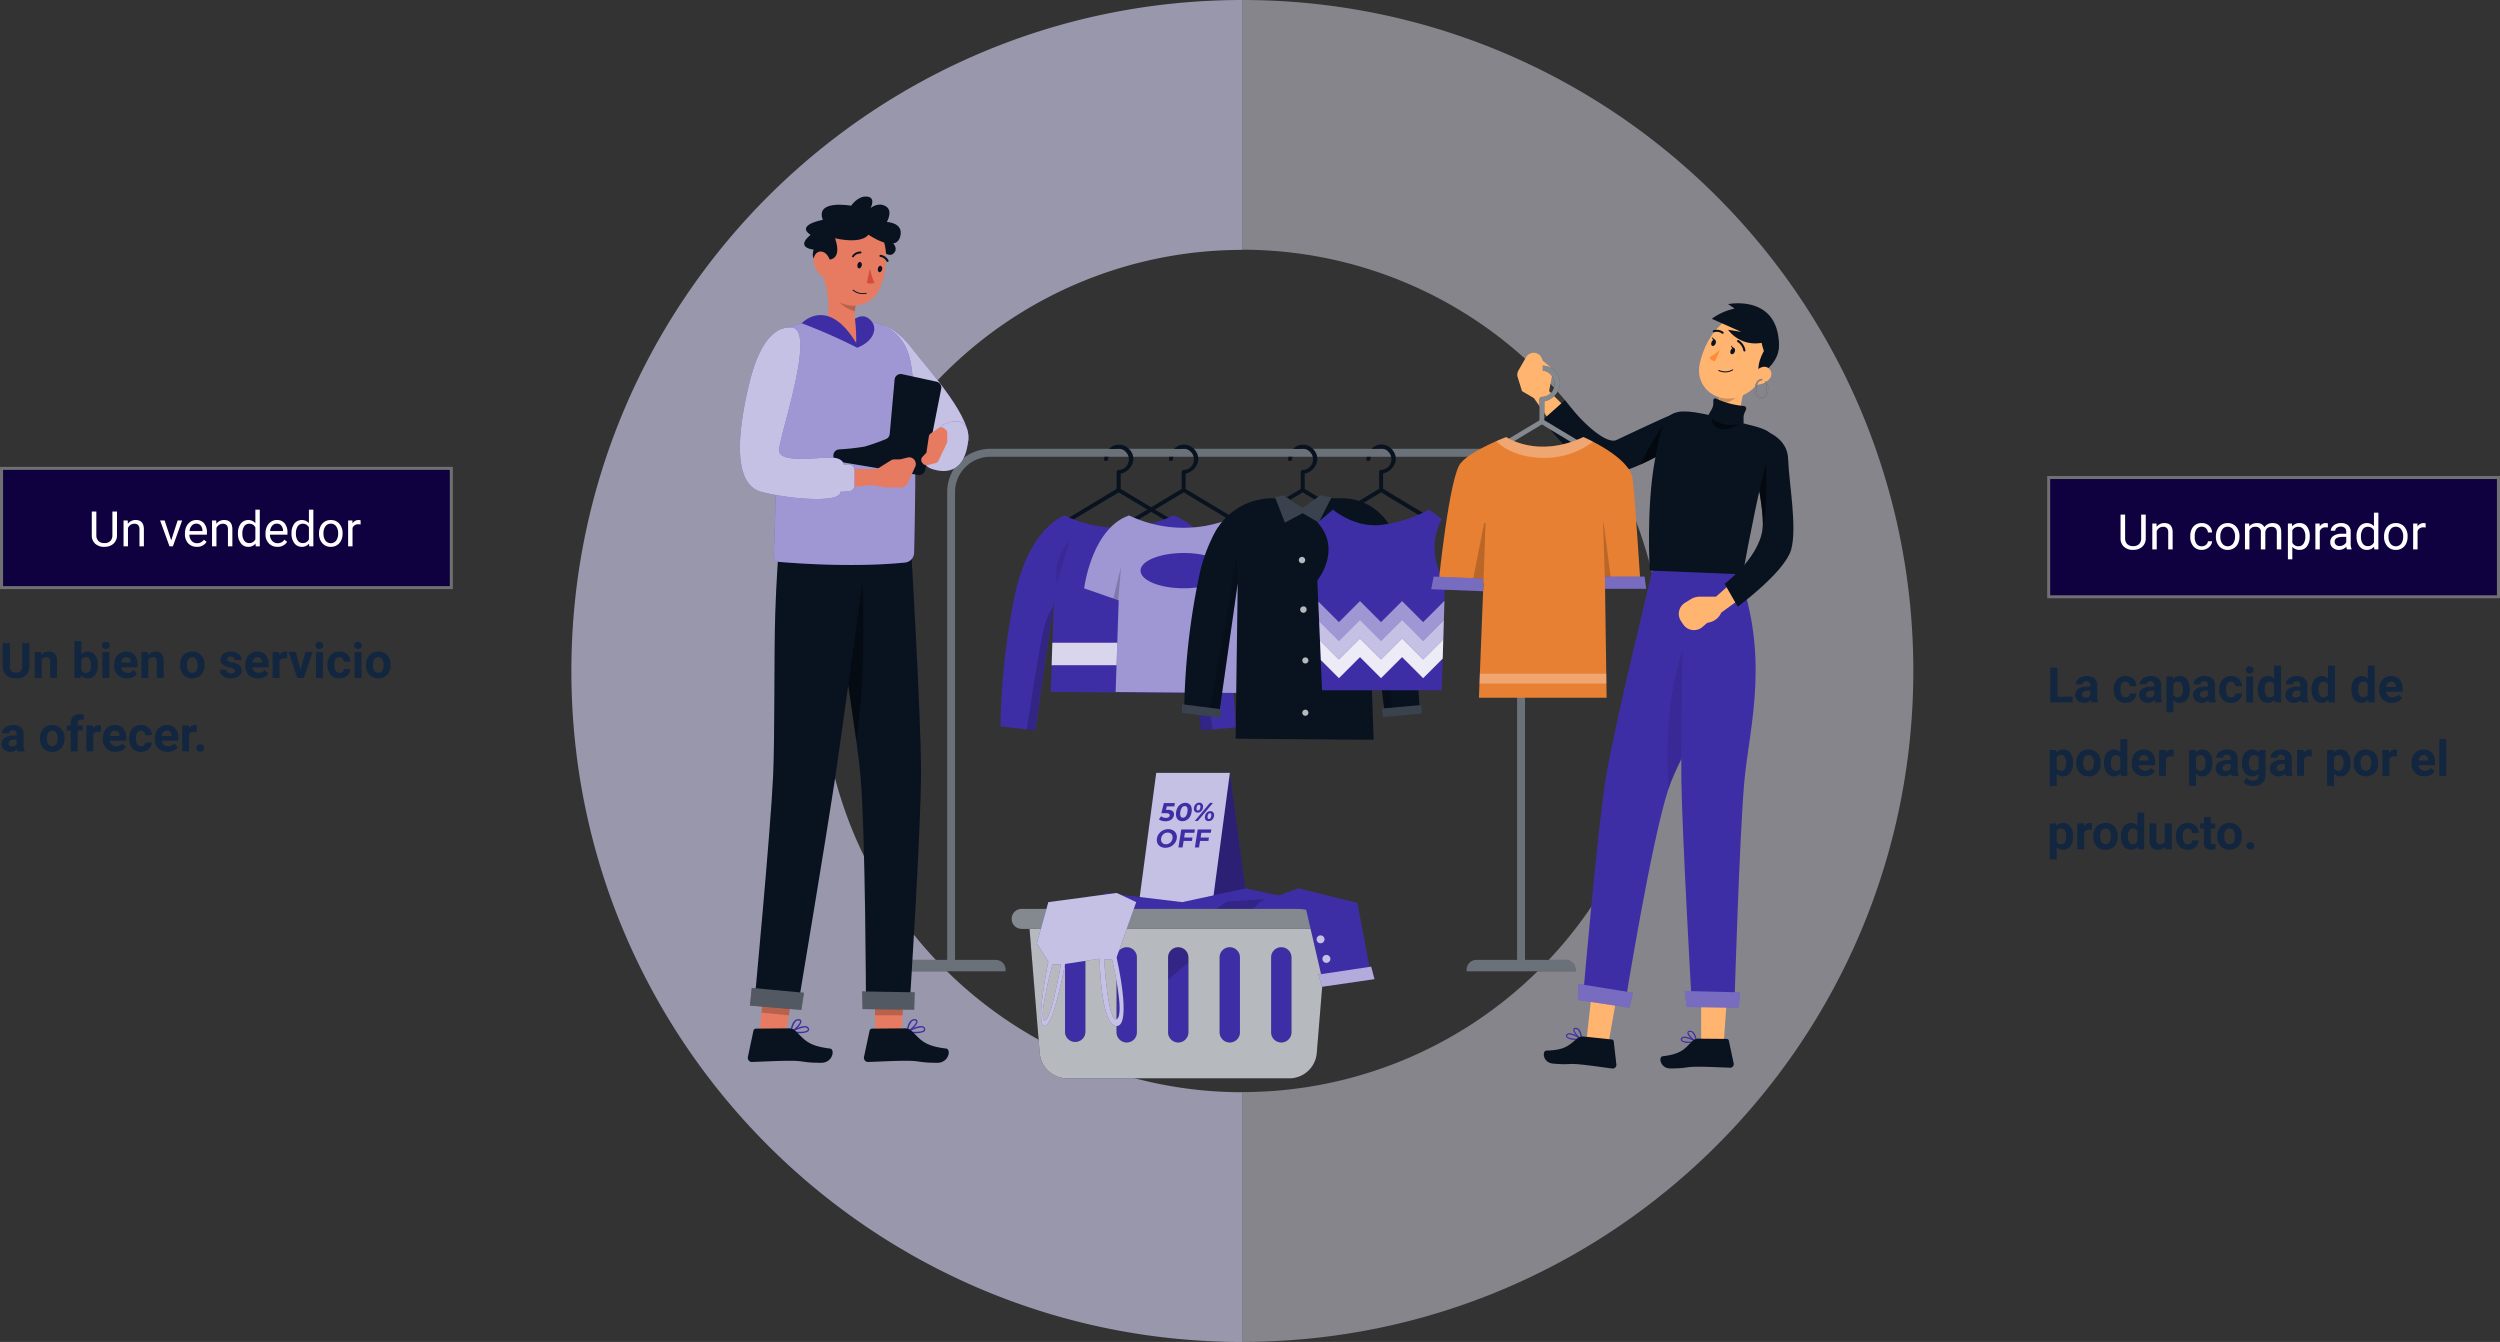 <svg xmlns="http://www.w3.org/2000/svg" width="817" height="438.548" viewBox="0 0 817 438.548">
  <rect x="0" y="0" width="817" height="438.548" fill="#333333" stroke="none"/>
  <g id="Grupo_107618" data-name="Grupo 107618" transform="translate(-394 -1066.451)">
    <path id="Trazado_152680" data-name="Trazado 152680" d="M3.359,13.117H8.336V15H1.016V3.625H3.359ZM14.43,15a2.507,2.507,0,0,1-.227-.758,2.732,2.732,0,0,1-2.133.914,3,3,0,0,1-2.059-.719A2.312,2.312,0,0,1,9.2,12.625a2.389,2.389,0,0,1,1-2.062,4.915,4.915,0,0,1,2.879-.727h1.039V9.352a1.393,1.393,0,0,0-.3-.937,1.183,1.183,0,0,0-.949-.352,1.345,1.345,0,0,0-.895.273.929.929,0,0,0-.324.75H9.383a2.268,2.268,0,0,1,.453-1.359,3,3,0,0,1,1.281-.98,4.669,4.669,0,0,1,1.859-.355,3.689,3.689,0,0,1,2.48.785,2.747,2.747,0,0,1,.918,2.207v3.664a4.041,4.041,0,0,0,.336,1.82V15Zm-1.867-1.57a1.945,1.945,0,0,0,.922-.223,1.462,1.462,0,0,0,.625-.6V11.156h-.844q-1.7,0-1.8,1.172l-.008.133a.9.9,0,0,0,.3.7A1.153,1.153,0,0,0,12.563,13.43Zm13.047-.094a1.481,1.481,0,0,0,1.016-.344,1.2,1.2,0,0,0,.406-.914h2.117a2.9,2.9,0,0,1-.469,1.574,3.093,3.093,0,0,1-1.262,1.109,3.949,3.949,0,0,1-1.77.395A3.67,3.67,0,0,1,22.789,14a4.56,4.56,0,0,1-1.047-3.184v-.148a4.508,4.508,0,0,1,1.039-3.117,3.627,3.627,0,0,1,2.852-1.164,3.555,3.555,0,0,1,2.543.9,3.2,3.2,0,0,1,.973,2.4H27.031a1.551,1.551,0,0,0-.406-1.072,1.51,1.51,0,0,0-2.223.163,3.333,3.333,0,0,0-.4,1.866v.235a3.375,3.375,0,0,0,.4,1.878A1.377,1.377,0,0,0,25.609,13.336ZM35.336,15a2.507,2.507,0,0,1-.227-.758,2.732,2.732,0,0,1-2.133.914,3,3,0,0,1-2.059-.719,2.312,2.312,0,0,1-.816-1.812,2.389,2.389,0,0,1,1-2.062,4.915,4.915,0,0,1,2.879-.727h1.039V9.352a1.393,1.393,0,0,0-.3-.937,1.183,1.183,0,0,0-.949-.352,1.345,1.345,0,0,0-.895.273.929.929,0,0,0-.324.75H30.289a2.268,2.268,0,0,1,.453-1.359,3,3,0,0,1,1.281-.98,4.669,4.669,0,0,1,1.859-.355,3.689,3.689,0,0,1,2.48.785,2.747,2.747,0,0,1,.918,2.207v3.664a4.041,4.041,0,0,0,.336,1.82V15Zm-1.867-1.57a1.945,1.945,0,0,0,.922-.223,1.462,1.462,0,0,0,.625-.6V11.156h-.844q-1.7,0-1.8,1.172l-.008.133a.9.9,0,0,0,.3.7A1.153,1.153,0,0,0,33.469,13.43Zm13.156-2.578a5.07,5.07,0,0,1-.887,3.129,2.843,2.843,0,0,1-2.395,1.176,2.633,2.633,0,0,1-2.07-.891V18.25H39.016V6.547h2.094l.078.828a2.654,2.654,0,0,1,2.141-.984,2.862,2.862,0,0,1,2.43,1.156,5.207,5.207,0,0,1,.867,3.188Zm-2.258-.172a3.345,3.345,0,0,0-.418-1.826,1.36,1.36,0,0,0-1.215-.643,1.478,1.478,0,0,0-1.461.815V12.5a1.5,1.5,0,0,0,1.477.839Q44.367,13.336,44.367,10.679ZM52.922,15a2.507,2.507,0,0,1-.227-.758,2.732,2.732,0,0,1-2.133.914,3,3,0,0,1-2.059-.719,2.312,2.312,0,0,1-.816-1.812,2.389,2.389,0,0,1,1-2.062,4.915,4.915,0,0,1,2.879-.727H52.6V9.352a1.393,1.393,0,0,0-.3-.937,1.183,1.183,0,0,0-.949-.352,1.345,1.345,0,0,0-.895.273.929.929,0,0,0-.324.75H47.875a2.268,2.268,0,0,1,.453-1.359,3,3,0,0,1,1.281-.98,4.669,4.669,0,0,1,1.859-.355,3.689,3.689,0,0,1,2.48.785,2.747,2.747,0,0,1,.918,2.207v3.664a4.041,4.041,0,0,0,.336,1.82V15Zm-1.867-1.57a1.945,1.945,0,0,0,.922-.223,1.462,1.462,0,0,0,.625-.6V11.156h-.844q-1.7,0-1.8,1.172l-.008.133a.9.9,0,0,0,.3.7A1.153,1.153,0,0,0,51.055,13.43Zm9.063-.094a1.481,1.481,0,0,0,1.016-.344,1.2,1.2,0,0,0,.406-.914h2.117a2.9,2.9,0,0,1-.469,1.574,3.093,3.093,0,0,1-1.262,1.109,3.949,3.949,0,0,1-1.77.395A3.67,3.67,0,0,1,57.3,14,4.56,4.56,0,0,1,56.25,10.82v-.148a4.508,4.508,0,0,1,1.039-3.117,3.627,3.627,0,0,1,2.852-1.164,3.555,3.555,0,0,1,2.543.9,3.2,3.2,0,0,1,.973,2.4H61.539a1.551,1.551,0,0,0-.406-1.072,1.51,1.51,0,0,0-2.223.163,3.333,3.333,0,0,0-.4,1.866v.235a3.375,3.375,0,0,0,.4,1.878A1.377,1.377,0,0,0,60.117,13.336ZM67.328,15H65.063V6.547h2.266ZM64.93,4.359a1.112,1.112,0,0,1,.34-.836,1.465,1.465,0,0,1,1.848,0,1.105,1.105,0,0,1,.344.836,1.108,1.108,0,0,1-.348.844,1.448,1.448,0,0,1-1.836,0A1.108,1.108,0,0,1,64.93,4.359Zm3.906,6.352a5.094,5.094,0,0,1,.887-3.148,2.877,2.877,0,0,1,2.426-1.172,2.589,2.589,0,0,1,2.039.922V3h2.266V15H74.414l-.109-.9a2.657,2.657,0,0,1-2.172,1.055,2.869,2.869,0,0,1-2.395-1.176A5.258,5.258,0,0,1,68.836,10.711Zm2.258.161a3.355,3.355,0,0,0,.414,1.829,1.348,1.348,0,0,0,1.2.636,1.51,1.51,0,0,0,1.477-.887V9.1a1.489,1.489,0,0,0-1.461-.887Q71.094,8.211,71.094,10.872ZM83.1,15a2.507,2.507,0,0,1-.227-.758,2.732,2.732,0,0,1-2.133.914,3,3,0,0,1-2.059-.719,2.312,2.312,0,0,1-.816-1.812,2.389,2.389,0,0,1,1-2.062,4.915,4.915,0,0,1,2.879-.727h1.039V9.352a1.393,1.393,0,0,0-.3-.937,1.183,1.183,0,0,0-.949-.352,1.345,1.345,0,0,0-.895.273.929.929,0,0,0-.324.75H78.055a2.268,2.268,0,0,1,.453-1.359,3,3,0,0,1,1.281-.98,4.669,4.669,0,0,1,1.859-.355,3.689,3.689,0,0,1,2.48.785,2.747,2.747,0,0,1,.918,2.207v3.664a4.041,4.041,0,0,0,.336,1.82V15Zm-1.867-1.57a1.945,1.945,0,0,0,.922-.223,1.462,1.462,0,0,0,.625-.6V11.156h-.844q-1.7,0-1.8,1.172l-.008.133a.9.9,0,0,0,.3.7A1.153,1.153,0,0,0,81.234,13.43Zm5.2-2.719a5.094,5.094,0,0,1,.887-3.148,2.877,2.877,0,0,1,2.426-1.172,2.589,2.589,0,0,1,2.039.922V3h2.266V15H92.008l-.109-.9a2.657,2.657,0,0,1-2.172,1.055,2.869,2.869,0,0,1-2.395-1.176A5.258,5.258,0,0,1,86.43,10.711Zm2.258.161A3.355,3.355,0,0,0,89.1,12.7a1.348,1.348,0,0,0,1.2.636,1.51,1.51,0,0,0,1.477-.887V9.1a1.489,1.489,0,0,0-1.461-.887Q88.688,8.211,88.688,10.872Zm10.742-.161a5.094,5.094,0,0,1,.887-3.148,2.877,2.877,0,0,1,2.426-1.172,2.589,2.589,0,0,1,2.039.922V3h2.266V15h-2.039l-.109-.9a2.657,2.657,0,0,1-2.172,1.055,2.869,2.869,0,0,1-2.395-1.176A5.258,5.258,0,0,1,99.43,10.711Zm2.258.161A3.355,3.355,0,0,0,102.1,12.7a1.348,1.348,0,0,0,1.2.636,1.51,1.51,0,0,0,1.477-.887V9.1a1.489,1.489,0,0,0-1.461-.887Q101.688,8.211,101.688,10.872Zm11,4.285a4.15,4.15,0,0,1-3.027-1.141,4.054,4.054,0,0,1-1.168-3.039v-.219a5.106,5.106,0,0,1,.492-2.277,3.612,3.612,0,0,1,1.395-1.547,3.914,3.914,0,0,1,2.059-.543,3.508,3.508,0,0,1,2.73,1.094,4.444,4.444,0,0,1,1,3.1v.922h-5.383a2.1,2.1,0,0,0,.66,1.328,2,2,0,0,0,1.395.5,2.437,2.437,0,0,0,2.039-.945l1.109,1.242a3.389,3.389,0,0,1-1.375,1.121A4.511,4.511,0,0,1,112.688,15.156Zm-.258-6.945a1.411,1.411,0,0,0-1.09.455,2.357,2.357,0,0,0-.535,1.3h3.141V9.788a1.681,1.681,0,0,0-.406-1.165A1.456,1.456,0,0,0,112.43,8.211ZM8.477,34.852A5.07,5.07,0,0,1,7.59,37.98,2.843,2.843,0,0,1,5.2,39.156a2.633,2.633,0,0,1-2.07-.891V42.25H.867v-11.7H2.961l.078.828a2.654,2.654,0,0,1,2.141-.984,2.862,2.862,0,0,1,2.43,1.156,5.207,5.207,0,0,1,.867,3.188Zm-2.258-.172A3.345,3.345,0,0,0,5.8,32.854a1.36,1.36,0,0,0-1.215-.643,1.478,1.478,0,0,0-1.461.815V36.5a1.5,1.5,0,0,0,1.477.839Q6.219,37.336,6.219,34.679Zm3.3.016a5.013,5.013,0,0,1,.484-2.242A3.546,3.546,0,0,1,11.4,30.93a4.069,4.069,0,0,1,2.113-.539,3.849,3.849,0,0,1,2.793,1.047,4.2,4.2,0,0,1,1.207,2.844l.016.578a4.418,4.418,0,0,1-1.086,3.121,3.775,3.775,0,0,1-2.914,1.176,3.793,3.793,0,0,1-2.918-1.172A4.5,4.5,0,0,1,9.523,34.8Zm2.258.16a3.16,3.16,0,0,0,.453,1.843,1.628,1.628,0,0,0,2.578.008,3.457,3.457,0,0,0,.461-2.015,3.128,3.128,0,0,0-.461-1.831,1.5,1.5,0,0,0-1.3-.649,1.474,1.474,0,0,0-1.281.646A3.516,3.516,0,0,0,11.781,34.856Zm6.789-.145a5.094,5.094,0,0,1,.887-3.148,2.877,2.877,0,0,1,2.426-1.172,2.589,2.589,0,0,1,2.039.922V27h2.266V39H24.148l-.109-.9a2.657,2.657,0,0,1-2.172,1.055,2.869,2.869,0,0,1-2.395-1.176A5.258,5.258,0,0,1,18.57,34.711Zm2.258.161a3.355,3.355,0,0,0,.414,1.829,1.348,1.348,0,0,0,1.2.636,1.51,1.51,0,0,0,1.477-.887V33.1a1.489,1.489,0,0,0-1.461-.887Q20.828,32.211,20.828,34.872Zm11,4.285A4.15,4.15,0,0,1,28.8,38.016a4.054,4.054,0,0,1-1.168-3.039v-.219a5.106,5.106,0,0,1,.492-2.277,3.612,3.612,0,0,1,1.395-1.547,3.914,3.914,0,0,1,2.059-.543,3.508,3.508,0,0,1,2.73,1.094,4.444,4.444,0,0,1,1,3.1v.922H29.922a2.1,2.1,0,0,0,.66,1.328,2,2,0,0,0,1.395.5,2.437,2.437,0,0,0,2.039-.945l1.109,1.242a3.389,3.389,0,0,1-1.375,1.121A4.511,4.511,0,0,1,31.828,39.156Zm-.258-6.945a1.411,1.411,0,0,0-1.09.455,2.357,2.357,0,0,0-.535,1.3h3.141v-.181a1.681,1.681,0,0,0-.406-1.165A1.456,1.456,0,0,0,31.57,32.211Zm9.766.453a6.134,6.134,0,0,0-.812-.062,1.654,1.654,0,0,0-1.68.867V39H36.586V30.547h2.133l.063,1.008a2.092,2.092,0,0,1,1.883-1.164,2.366,2.366,0,0,1,.7.1Zm12.68,2.188a5.07,5.07,0,0,1-.887,3.129,2.843,2.843,0,0,1-2.395,1.176,2.633,2.633,0,0,1-2.07-.891V42.25H46.406v-11.7H48.5l.078.828a2.654,2.654,0,0,1,2.141-.984,2.862,2.862,0,0,1,2.43,1.156,5.207,5.207,0,0,1,.867,3.188Zm-2.258-.172a3.345,3.345,0,0,0-.418-1.826,1.36,1.36,0,0,0-1.215-.643,1.478,1.478,0,0,0-1.461.815V36.5a1.5,1.5,0,0,0,1.477.839Q51.758,37.336,51.758,34.679ZM60.313,39a2.507,2.507,0,0,1-.227-.758,2.732,2.732,0,0,1-2.133.914,3,3,0,0,1-2.059-.719,2.312,2.312,0,0,1-.816-1.812,2.389,2.389,0,0,1,1-2.062,4.915,4.915,0,0,1,2.879-.727h1.039v-.484a1.393,1.393,0,0,0-.3-.937,1.183,1.183,0,0,0-.949-.352,1.345,1.345,0,0,0-.895.273.929.929,0,0,0-.324.75H55.266a2.268,2.268,0,0,1,.453-1.359A3,3,0,0,1,57,30.746a4.669,4.669,0,0,1,1.859-.355,3.689,3.689,0,0,1,2.48.785,2.747,2.747,0,0,1,.918,2.207v3.664a4.041,4.041,0,0,0,.336,1.82V39Zm-1.867-1.57a1.945,1.945,0,0,0,.922-.223,1.462,1.462,0,0,0,.625-.6V35.156h-.844q-1.7,0-1.8,1.172l-.008.133a.9.9,0,0,0,.3.7A1.153,1.153,0,0,0,58.445,37.43Zm5.219-2.719a4.954,4.954,0,0,1,.926-3.133,3,3,0,0,1,2.5-1.187,2.631,2.631,0,0,1,2.164.953l.094-.8h2.047v8.172a3.613,3.613,0,0,1-.5,1.93,3.236,3.236,0,0,1-1.418,1.25,4.985,4.985,0,0,1-2.141.43,4.635,4.635,0,0,1-1.812-.371A3.217,3.217,0,0,1,64.18,41l1-1.375a2.645,2.645,0,0,0,2.047.945,1.936,1.936,0,0,0,1.4-.48,1.8,1.8,0,0,0,.5-1.363v-.453a2.612,2.612,0,0,1-2.055.883,2.992,2.992,0,0,1-2.465-1.191,4.953,4.953,0,0,1-.941-3.16Zm2.258.161a3.1,3.1,0,0,0,.461,1.809,1.465,1.465,0,0,0,1.266.655,1.567,1.567,0,0,0,1.477-.777V32.988a1.563,1.563,0,0,0-1.461-.777,1.474,1.474,0,0,0-1.277.667A3.5,3.5,0,0,0,65.922,34.872ZM78.023,39a2.507,2.507,0,0,1-.227-.758,2.732,2.732,0,0,1-2.133.914,3,3,0,0,1-2.059-.719,2.312,2.312,0,0,1-.816-1.812,2.389,2.389,0,0,1,1-2.062,4.915,4.915,0,0,1,2.879-.727H77.7v-.484a1.393,1.393,0,0,0-.3-.937,1.183,1.183,0,0,0-.949-.352,1.345,1.345,0,0,0-.895.273.929.929,0,0,0-.324.75H72.977a2.268,2.268,0,0,1,.453-1.359,3,3,0,0,1,1.281-.98,4.669,4.669,0,0,1,1.859-.355,3.689,3.689,0,0,1,2.48.785,2.747,2.747,0,0,1,.918,2.207v3.664a4.041,4.041,0,0,0,.336,1.82V39Zm-1.867-1.57a1.945,1.945,0,0,0,.922-.223,1.462,1.462,0,0,0,.625-.6V35.156h-.844q-1.7,0-1.8,1.172l-.008.133a.9.9,0,0,0,.3.7A1.153,1.153,0,0,0,76.156,37.43Zm10.3-4.766a6.134,6.134,0,0,0-.812-.062,1.654,1.654,0,0,0-1.68.867V39H81.7V30.547h2.133l.063,1.008a2.092,2.092,0,0,1,1.883-1.164,2.366,2.366,0,0,1,.7.1Zm12.68,2.188a5.07,5.07,0,0,1-.887,3.129,2.843,2.843,0,0,1-2.395,1.176,2.633,2.633,0,0,1-2.07-.891V42.25H91.523v-11.7h2.094l.078.828a2.654,2.654,0,0,1,2.141-.984,2.862,2.862,0,0,1,2.43,1.156,5.207,5.207,0,0,1,.867,3.188Zm-2.258-.172a3.345,3.345,0,0,0-.418-1.826,1.36,1.36,0,0,0-1.215-.643,1.478,1.478,0,0,0-1.461.815V36.5a1.5,1.5,0,0,0,1.477.839Q96.875,37.336,96.875,34.679Zm3.3.016a5.013,5.013,0,0,1,.484-2.242,3.546,3.546,0,0,1,1.395-1.523,4.069,4.069,0,0,1,2.113-.539,3.849,3.849,0,0,1,2.793,1.047,4.2,4.2,0,0,1,1.207,2.844l.016.578A4.418,4.418,0,0,1,107.1,37.98a4.209,4.209,0,0,1-5.832,0,4.5,4.5,0,0,1-1.09-3.187Zm2.258.16a3.16,3.16,0,0,0,.453,1.843,1.628,1.628,0,0,0,2.578.008,3.457,3.457,0,0,0,.461-2.015,3.128,3.128,0,0,0-.461-1.831,1.5,1.5,0,0,0-1.3-.649,1.474,1.474,0,0,0-1.281.646A3.516,3.516,0,0,0,102.438,34.856Zm11.891-2.192a6.134,6.134,0,0,0-.812-.062,1.654,1.654,0,0,0-1.68.867V39h-2.258V30.547h2.133l.063,1.008a2.092,2.092,0,0,1,1.883-1.164,2.366,2.366,0,0,1,.7.1Zm8.961,6.492a4.15,4.15,0,0,1-3.027-1.141,4.054,4.054,0,0,1-1.168-3.039v-.219a5.106,5.106,0,0,1,.492-2.277,3.612,3.612,0,0,1,1.395-1.547,3.914,3.914,0,0,1,2.059-.543,3.508,3.508,0,0,1,2.73,1.094,4.444,4.444,0,0,1,1,3.1v.922h-5.383a2.1,2.1,0,0,0,.66,1.328,2,2,0,0,0,1.395.5,2.437,2.437,0,0,0,2.039-.945l1.109,1.242a3.389,3.389,0,0,1-1.375,1.121A4.511,4.511,0,0,1,123.289,39.156Zm-.258-6.945a1.411,1.411,0,0,0-1.09.455,2.357,2.357,0,0,0-.535,1.3h3.141v-.181a1.681,1.681,0,0,0-.406-1.165A1.456,1.456,0,0,0,123.031,32.211ZM130.43,39h-2.266V27h2.266ZM8.477,58.852A5.07,5.07,0,0,1,7.59,61.98,2.843,2.843,0,0,1,5.2,63.156a2.633,2.633,0,0,1-2.07-.891V66.25H.867v-11.7H2.961l.078.828a2.654,2.654,0,0,1,2.141-.984,2.862,2.862,0,0,1,2.43,1.156,5.207,5.207,0,0,1,.867,3.188Zm-2.258-.172A3.345,3.345,0,0,0,5.8,56.854a1.36,1.36,0,0,0-1.215-.643,1.478,1.478,0,0,0-1.461.815V60.5a1.5,1.5,0,0,0,1.477.839Q6.219,61.336,6.219,58.679Zm8.406-2.015a6.134,6.134,0,0,0-.812-.062,1.654,1.654,0,0,0-1.68.867V63H9.875V54.547h2.133l.063,1.008a2.092,2.092,0,0,1,1.883-1.164,2.366,2.366,0,0,1,.7.1Zm.453,2.031a5.013,5.013,0,0,1,.484-2.242,3.546,3.546,0,0,1,1.395-1.523,4.069,4.069,0,0,1,2.113-.539,3.849,3.849,0,0,1,2.793,1.047,4.2,4.2,0,0,1,1.207,2.844l.016.578A4.418,4.418,0,0,1,22,61.98a3.775,3.775,0,0,1-2.914,1.176,3.793,3.793,0,0,1-2.918-1.172,4.5,4.5,0,0,1-1.09-3.187Zm2.258.16a3.16,3.16,0,0,0,.453,1.843,1.628,1.628,0,0,0,2.578.008,3.457,3.457,0,0,0,.461-2.015,3.128,3.128,0,0,0-.461-1.831,1.5,1.5,0,0,0-1.3-.649,1.474,1.474,0,0,0-1.281.646A3.516,3.516,0,0,0,17.336,58.856Zm6.789-.145a5.094,5.094,0,0,1,.887-3.148,2.877,2.877,0,0,1,2.426-1.172,2.589,2.589,0,0,1,2.039.922V51h2.266V63H29.7l-.109-.9a2.657,2.657,0,0,1-2.172,1.055,2.869,2.869,0,0,1-2.395-1.176A5.258,5.258,0,0,1,24.125,58.711Zm2.258.161A3.355,3.355,0,0,0,26.8,60.7a1.348,1.348,0,0,0,1.2.636,1.51,1.51,0,0,0,1.477-.887V57.1a1.489,1.489,0,0,0-1.461-.887Q26.383,56.211,26.383,58.872Zm12.172,3.269a2.831,2.831,0,0,1-2.312,1.016,2.67,2.67,0,0,1-2.074-.781,3.335,3.335,0,0,1-.73-2.289V54.547H35.7v5.467q0,1.322,1.2,1.322a1.63,1.63,0,0,0,1.578-.8V54.547h2.266V63H38.617Zm7.406-.8a1.481,1.481,0,0,0,1.016-.344,1.2,1.2,0,0,0,.406-.914H49.5a2.9,2.9,0,0,1-.469,1.574,3.093,3.093,0,0,1-1.262,1.109,3.949,3.949,0,0,1-1.77.395A3.67,3.67,0,0,1,43.141,62a4.56,4.56,0,0,1-1.047-3.184v-.148a4.508,4.508,0,0,1,1.039-3.117,3.627,3.627,0,0,1,2.852-1.164,3.555,3.555,0,0,1,2.543.9,3.2,3.2,0,0,1,.973,2.4H47.383a1.551,1.551,0,0,0-.406-1.072,1.51,1.51,0,0,0-2.223.163,3.333,3.333,0,0,0-.4,1.866v.235a3.375,3.375,0,0,0,.4,1.878A1.377,1.377,0,0,0,45.961,61.336Zm7.531-8.867v2.078h1.445V56.2H53.492v4.219a1.007,1.007,0,0,0,.18.672.9.9,0,0,0,.688.2,3.6,3.6,0,0,0,.664-.055v1.711a4.648,4.648,0,0,1-1.367.2,2.156,2.156,0,0,1-2.422-2.4V56.2H50V54.547h1.234V52.469ZM55.609,58.7a5.013,5.013,0,0,1,.484-2.242,3.546,3.546,0,0,1,1.395-1.523,4.069,4.069,0,0,1,2.113-.539,3.849,3.849,0,0,1,2.793,1.047A4.2,4.2,0,0,1,63.6,58.281l.016.578a4.418,4.418,0,0,1-1.086,3.121,4.209,4.209,0,0,1-5.832,0,4.5,4.5,0,0,1-1.09-3.187Zm2.258.16A3.16,3.16,0,0,0,58.32,60.7a1.628,1.628,0,0,0,2.578.008,3.457,3.457,0,0,0,.461-2.015A3.128,3.128,0,0,0,60.9,56.86a1.5,1.5,0,0,0-1.3-.649,1.474,1.474,0,0,0-1.281.646A3.516,3.516,0,0,0,57.867,58.856Zm7.258,3.035a1.137,1.137,0,0,1,.363-.875,1.412,1.412,0,0,1,1.828,0,1.137,1.137,0,0,1,.363.875,1.121,1.121,0,0,1-.359.863,1.435,1.435,0,0,1-1.836,0A1.121,1.121,0,0,1,65.125,61.891Z" transform="translate(1063 1281)" fill="#12263f"/>
    <g id="cf5_slide_copia_6" data-name="cf5_slide copia 6" transform="translate(594 1041.726)">
      <g id="Grupo_90195" data-name="Grupo 90195" transform="translate(41.995 41.995)">
        <path id="Trazado_151786" data-name="Trazado 151786" d="M200,368.835v81.61c121.1,0,219.274-98.177,219.274-219.274S321.1,11.92,200,11.92V93.53a137.641,137.641,0,1,1,0,275.282Z" transform="translate(-35.995 -29.189)" fill="#cfccd9" opacity="0.536"/>
        <path id="Trazado_151787" data-name="Trazado 151787" d="M231.194,11.92C110.1,11.92,11.92,110.1,11.92,231.194S110.1,450.468,231.194,450.468v-81.61a137.641,137.641,0,1,1,0-275.282Z" transform="translate(-67.189 -29.189)" fill="#dad6f7" opacity="0.612"/>
      </g>
      <g id="Grupo_90200" data-name="Grupo 90200">
        <g id="Grupo_90198" data-name="Grupo 90198">
          <g id="Grupo_90197" data-name="Grupo 90197">
            <path id="Trazado_151791" data-name="Trazado 151791" d="M195.63,324.5l6.29-47.21,6.28,47.21Z" fill="#3e2ea6"/>
            <path id="Trazado_151792" data-name="Trazado 151792" d="M195.63,324.5l6.29-47.21,6.28,47.21Z" opacity="0.3"/>
          </g>
          <path id="Trazado_151793" data-name="Trazado 151793" d="M171.58,324.5l6.28-47.21h24.06l-6.29,47.21Z" fill="#3e2ea6"/>
          <path id="Trazado_151794" data-name="Trazado 151794" d="M171.58,324.5l6.28-47.21h24.06l-6.29,47.21Z" fill="#fff" opacity="0.7"/>
        </g>
        <g id="Grupo_90199" data-name="Grupo 90199">
          <path id="Trazado_151795" data-name="Trazado 151795" d="M183.25,289.81a1.44,1.44,0,0,1,.39,1.33,2.11,2.11,0,0,1-.43,1,2.26,2.26,0,0,1-.93.71,3.33,3.33,0,0,1-1.4.26,4.4,4.4,0,0,1-1.2-.16,2.44,2.44,0,0,1-.94-.47l.7-1a2,2,0,0,0,.71.39,2.84,2.84,0,0,0,.88.14,1.63,1.63,0,0,0,.84-.2.81.81,0,0,0,.38-.56.54.54,0,0,0-.22-.58,1.9,1.9,0,0,0-1-.19h-1.5l.82-3.31h3.59l-.17,1.09h-2.45l-.27,1.12h.48a2.49,2.49,0,0,1,1.72.43Z" fill="#3e2ea6"/>
          <path id="Trazado_151796" data-name="Trazado 151796" d="M185.16,292.73a1.94,1.94,0,0,1-.73-1,3.66,3.66,0,0,1-.07-1.64,4.32,4.32,0,0,1,.59-1.64,3,3,0,0,1,1.06-1,2.69,2.69,0,0,1,1.36-.36,2.14,2.14,0,0,1,1.25.36,1.93,1.93,0,0,1,.72,1,3.52,3.52,0,0,1,.07,1.64,4.49,4.49,0,0,1-.58,1.64,3.18,3.18,0,0,1-1.06,1,2.72,2.72,0,0,1-1.37.36A2.11,2.11,0,0,1,185.16,292.73Zm2.35-1.25a3,3,0,0,0,.53-1.43,2.53,2.53,0,0,0-.08-1.43.8.8,0,0,0-.77-.46,1.12,1.12,0,0,0-.91.46,3,3,0,0,0-.54,1.43,2.53,2.53,0,0,0,.08,1.43.8.8,0,0,0,.77.46,1.15,1.15,0,0,0,.92-.46Z" fill="#3e2ea6"/>
          <path id="Trazado_151797" data-name="Trazado 151797" d="M190.41,289.84a1.49,1.49,0,0,1-.22-1.18,2,2,0,0,1,.6-1.18,1.61,1.61,0,0,1,1.12-.44,1.16,1.16,0,0,1,1,.44,1.47,1.47,0,0,1,.22,1.18,2,2,0,0,1-.59,1.18,1.58,1.58,0,0,1-1.12.45,1.17,1.17,0,0,1-1.01-.45Zm1.58-.48a1.37,1.37,0,0,0,.28-.7,1.13,1.13,0,0,0-.05-.69.45.45,0,0,0-.42-.24.63.63,0,0,0-.48.24,1.37,1.37,0,0,0-.28.69,1.09,1.09,0,0,0,.06.7.43.43,0,0,0,.41.24.6.6,0,0,0,.49-.24Zm3.42-2.25h1L191.46,293h-1Zm-1.18,5.75a1.11,1.11,0,0,1-.43-.56,1.75,1.75,0,0,1,0-.86,2,2,0,0,1,.32-.86,1.63,1.63,0,0,1,.6-.57,1.68,1.68,0,0,1,.79-.2,1.14,1.14,0,0,1,1,.45,1.45,1.45,0,0,1,.22,1.18,2,2,0,0,1-.59,1.18,1.64,1.64,0,0,1-1.13.44,1.29,1.29,0,0,1-.78-.2Zm1.32-.73a1.37,1.37,0,0,0,.27-.69,1.17,1.17,0,0,0,0-.7.42.42,0,0,0-.41-.24.63.63,0,0,0-.49.24,1.37,1.37,0,0,0-.27.7,1.17,1.17,0,0,0,.05.7.45.45,0,0,0,.41.23.62.62,0,0,0,.44-.24Z" fill="#3e2ea6"/>
          <path id="Trazado_151798" data-name="Trazado 151798" d="M179.26,301.39a2.35,2.35,0,0,1-1-1.09,2.69,2.69,0,0,1-.17-1.56,3.4,3.4,0,0,1,.66-1.56,3.63,3.63,0,0,1,1.33-1.09,3.84,3.84,0,0,1,1.71-.4,3.129,3.129,0,0,1,1.59.4,2.33,2.33,0,0,1,1,1.09,2.69,2.69,0,0,1,.18,1.56,3.41,3.41,0,0,1-.67,1.56,3.791,3.791,0,0,1-1.32,1.09,3.83,3.83,0,0,1-1.71.39A3.07,3.07,0,0,1,179.26,301.39Zm2.75-1a2.12,2.12,0,0,0,.76-.67,2.2,2.2,0,0,0,.4-1,1.76,1.76,0,0,0-.09-1,1.39,1.39,0,0,0-.55-.67,1.68,1.68,0,0,0-.9-.23,2.05,2.05,0,0,0-1,.23,2.19,2.19,0,0,0-1.16,1.67,1.82,1.82,0,0,0,.08,1,1.37,1.37,0,0,0,.56.67,1.63,1.63,0,0,0,.9.24,2.089,2.089,0,0,0,.99-.25Z" fill="#3e2ea6"/>
          <path id="Trazado_151799" data-name="Trazado 151799" d="M187.23,296.89l-.25,1.55h2.73l-.18,1.1h-2.72l-.34,2.14h-1.36l.93-5.88h4.45l-.18,1.09Z" fill="#3e2ea6"/>
          <path id="Trazado_151800" data-name="Trazado 151800" d="M192.6,296.89l-.24,1.55h2.72l-.17,1.1h-2.73l-.34,2.14h-1.36l.93-5.88h4.45l-.17,1.09Z" fill="#3e2ea6"/>
        </g>
      </g>
      <g id="Grupo_90205" data-name="Grupo 90205">
        <path id="Trazado_151801" data-name="Trazado 151801" d="M146.35,366.63l-3.75-27.59,18.75-22.5,25,3,20.75-4.5,20.75,4.5,1.5,10.5-4,38.81-8.5,3.68Z" fill="#3e2ea6"/>
        <path id="Trazado_151802" data-name="Trazado 151802" d="M213.1,318.54l-31.38,26.33-6.45-8.33,25.67-17.17Z" opacity="0.2"/>
        <g id="Grupo_90201" data-name="Grupo 90201">
          <path id="Trazado_151803" data-name="Trazado 151803" d="M236.26,328.29H133.85A3.25,3.25,0,0,1,130.6,325h0a3.24,3.24,0,0,1,3.25-3.25H236.26a3.25,3.25,0,0,1,3.25,3.25h0a3.26,3.26,0,0,1-3.25,3.29Z" fill="#091320"/>
          <path id="Trazado_151804" data-name="Trazado 151804" d="M236.26,328.29H133.85A3.25,3.25,0,0,1,130.6,325h0a3.24,3.24,0,0,1,3.25-3.25H236.26a3.25,3.25,0,0,1,3.25,3.25h0a3.26,3.26,0,0,1-3.25,3.29Z" fill="#fff" opacity="0.5"/>
        </g>
        <g id="Grupo_90202" data-name="Grupo 90202">
          <path id="Trazado_151805" data-name="Trazado 151805" d="M136.45,328.29l3.33,40.61a9,9,0,0,0,8.93,8.23H221.4a9,9,0,0,0,8.92-8.23l3.33-40.61Zm18.25,33.79a3.33,3.33,0,0,1-6.65,0V337.61a3.33,3.33,0,0,1,6.65,0Zm16.83,0a3.32,3.32,0,1,1-6.64,0V337.61a3.32,3.32,0,0,1,6.64,0Zm16.84,0a3.32,3.32,0,1,1-6.64,0V337.61a3.32,3.32,0,0,1,6.64,0Zm16.84,0a3.32,3.32,0,1,1-6.64,0V337.61a3.32,3.32,0,0,1,6.64,0Zm16.84,0a3.32,3.32,0,1,1-6.64,0V337.61a3.32,3.32,0,0,1,6.64,0Z" fill="#091320"/>
          <path id="Trazado_151806" data-name="Trazado 151806" d="M136.45,328.29l3.33,40.61a9,9,0,0,0,8.93,8.23H221.4a9,9,0,0,0,8.92-8.23l3.33-40.61Zm18.25,33.79a3.33,3.33,0,0,1-6.65,0V337.61a3.33,3.33,0,0,1,6.65,0Zm16.83,0a3.32,3.32,0,1,1-6.64,0V337.61a3.32,3.32,0,0,1,6.64,0Zm16.84,0a3.32,3.32,0,1,1-6.64,0V337.61a3.32,3.32,0,0,1,6.64,0Zm16.84,0a3.32,3.32,0,1,1-6.64,0V337.61a3.32,3.32,0,0,1,6.64,0Zm16.84,0a3.32,3.32,0,1,1-6.64,0V337.61a3.32,3.32,0,0,1,6.64,0Z" fill="#fff" opacity="0.7"/>
        </g>
        <path id="Trazado_151807" data-name="Trazado 151807" d="M211.1,319.79l13.26-4.75,19.24,4.75,4.5,23.99-15.75,2.01-5.5-23.75Z" fill="#3e2ea6"/>
        <g id="Grupo_90203" data-name="Grupo 90203">
          <path id="Trazado_151808" data-name="Trazado 151808" d="M230.85,343.21l1.17,4,17.16-2.5-1.08-4.09Z" fill="#3e2ea6"/>
          <path id="Trazado_151809" data-name="Trazado 151809" d="M230.85,343.21l1.17,4,17.16-2.5-1.08-4.09Z" fill="#fff" opacity="0.6"/>
        </g>
        <path id="Trazado_151810" data-name="Trazado 151810" d="M234.77,338.08a1.3,1.3,0,1,1-1.3-1.29,1.3,1.3,0,0,1,1.3,1.29Z" fill="#fff" opacity="0.7"/>
        <path id="Trazado_151811" data-name="Trazado 151811" d="M232.85,331.71a1.29,1.29,0,1,1-.374-.919,1.29,1.29,0,0,1,.374.919Z" fill="#fff" opacity="0.7"/>
        <g id="Grupo_90204" data-name="Grupo 90204">
          <path id="Trazado_151812" data-name="Trazado 151812" d="M171.32,319.54l-6.38-3-22.34,3L138.85,333l3.75,6s-4.34,20.75-1.3,21,6.75-20.25,6.75-20.25l11.3-1.71s.34,22,5.54,22,0-22.43,0-22.43Zm-30,38.62c-2.13-.75,2.62-18.25,2.62-18.25h2.75s-3.22,19-5.34,18.25Zm23.59-.37c-2.84,1.37-4.09-19.5-4.09-19.5h2.62s4.33,18.12,1.5,19.5Z" fill="#3e2ea6"/>
          <path id="Trazado_151813" data-name="Trazado 151813" d="M171.32,319.54l-6.38-3-22.34,3L138.85,333l3.75,6s-4.34,20.75-1.3,21,6.75-20.25,6.75-20.25l11.3-1.71s.34,22,5.54,22,0-22.43,0-22.43Zm-30,38.62c-2.13-.75,2.62-18.25,2.62-18.25h2.75s-3.22,19-5.34,18.25Zm23.59-.37c-2.84,1.37-4.09-19.5-4.09-19.5h2.62s4.33,18.12,1.5,19.5Z" fill="#fff" opacity="0.7"/>
        </g>
      </g>
      <g id="Grupo_90225" data-name="Grupo 90225">
        <path id="Trazado_151814" data-name="Trazado 151814" d="M311.69,338.42H298.38V185.5a14.14,14.14,0,0,0-14.12-14.12H123.64a14.13,14.13,0,0,0-14.11,14.12V338.42H96.22a3.2,3.2,0,0,0-3.2,3.2v.53h35.62v-.53a3.21,3.21,0,0,0-3.21-3.2H112.12V185.5A11.54,11.54,0,0,1,123.64,174H284.26a11.54,11.54,0,0,1,11.52,11.52v152.9H282.47a3.2,3.2,0,0,0-3.2,3.2v.53h35.62v-.53A3.2,3.2,0,0,0,311.69,338.42Z" fill="#091320"/>
        <path id="Trazado_151815" data-name="Trazado 151815" d="M311.69,338.42H298.38V185.5a14.14,14.14,0,0,0-14.12-14.12H123.64a14.13,14.13,0,0,0-14.11,14.12V338.42H96.22a3.2,3.2,0,0,0-3.2,3.2v.53h35.62v-.53a3.21,3.21,0,0,0-3.21-3.2H112.12V185.5A11.54,11.54,0,0,1,123.64,174H284.26a11.54,11.54,0,0,1,11.52,11.52v152.9H282.47a3.2,3.2,0,0,0-3.2,3.2v.53h35.62v-.53A3.2,3.2,0,0,0,311.69,338.42Z" fill="#fff" opacity="0.4"/>
        <g id="Grupo_90210" data-name="Grupo 90210">
          <g id="Grupo_90206" data-name="Grupo 90206">
            <path id="Trazado_151816" data-name="Trazado 151816" d="M162.1,174.77a4,4,0,0,1,.16-.79h-1.32a5,5,0,0,0-.14.79C160.73,175.6,162,175.59,162.1,174.77Z" fill="#091320"/>
            <path id="Trazado_151817" data-name="Trazado 151817" d="M183.69,195l-17.45-10.5v-5c3.61-.77,5.68-5.09,2.72-8.06a4.51,4.51,0,0,0-6.54,0H165a3.06,3.06,0,0,1,2.93,1,3.46,3.46,0,0,1-2.38,5.88.66.66,0,0,0-.65.64v5.55L147.48,195c-.71.43-.06,1.55.65,1.12l8.52-5.13,6.2-3.72c.7-.42,1.46-.81,2.13-1.28.14-.1.5-.26.69-.38.43.36,2,1.24,2.37,1.49l6.11,3.67,8.89,5.35a.65.65,0,0,0,.65-1.12Z" fill="#091320"/>
          </g>
          <path id="Trazado_151818" data-name="Trazado 151818" d="M186.91,219.61l1.62,31.59-45.13-.35,1-29.95-6,42.57-11.44-1.38a229.692,229.692,0,0,1,4.79-43.34c4.78-21.85,16.14-25.57,16.14-25.57a41.28,41.28,0,0,0,35.56,0s12.51,3.38,15.63,22.45,4.85,46.8,4.85,46.8l-11.44,1Z" fill="#3e2ea6"/>
          <g id="Grupo_90207" data-name="Grupo 90207" opacity="0.2">
            <path id="Trazado_151819" data-name="Trazado 151819" d="M135.52,263.14l2.8.33,5.7-40.15c-1.1,1.51-2.45,4.21-3.39,9C139.18,239.67,136.61,256.08,135.52,263.14Z"/>
          </g>
          <g id="Grupo_90208" data-name="Grupo 90208" opacity="0.2">
            <path id="Trazado_151820" data-name="Trazado 151820" d="M196.31,263.12c-1.09-7.07-3.66-23.45-5.1-30.81-1.1-5.57-2.74-8.31-3.91-9.64l5.11,40.8Z"/>
          </g>
          <g id="Grupo_90209" data-name="Grupo 90209" opacity="0.8">
            <path id="Trazado_151821" data-name="Trazado 151821" d="M187.69,234.76H143.91l-.23,7.36h44.38Z" fill="#fff"/>
          </g>
          <path id="Trazado_151822" data-name="Trazado 151822" d="M149.5,201.54l-4.11,14.06S143.67,207.16,149.5,201.54Z" opacity="0.1"/>
          <path id="Trazado_151823" data-name="Trazado 151823" d="M182.5,201.54l4.11,14.06S188.33,207.16,182.5,201.54Z" opacity="0.1"/>
        </g>
        <g id="Grupo_90214" data-name="Grupo 90214">
          <g id="Grupo_90211" data-name="Grupo 90211">
            <path id="Trazado_151824" data-name="Trazado 151824" d="M183.32,174.77a4,4,0,0,1,.16-.79h-1.32a5,5,0,0,0-.14.79C182,175.6,183.24,175.59,183.32,174.77Z" fill="#091320"/>
            <path id="Trazado_151825" data-name="Trazado 151825" d="M204.91,195l-17.45-10.5v-5c3.61-.77,5.68-5.09,2.72-8.06a4.51,4.51,0,0,0-6.54,0h2.62a3.06,3.06,0,0,1,2.93,1,3.46,3.46,0,0,1-2.38,5.88.66.66,0,0,0-.65.64v5.55L168.7,195c-.71.43-.06,1.55.65,1.12l8.52-5.13,6.2-3.72c.7-.42,1.46-.81,2.13-1.28.14-.1.5-.26.69-.38.43.36,2,1.24,2.37,1.49l6.11,3.67,8.89,5.35a.65.65,0,0,0,.65-1.12Z" fill="#091320"/>
          </g>
          <g id="Grupo_90213" data-name="Grupo 90213">
            <g id="Grupo_90212" data-name="Grupo 90212">
              <path id="Trazado_151826" data-name="Trazado 151826" d="M169,193.18a41.28,41.28,0,0,0,35.56,0s12.25,4.76,16.44,23.46l-12.9,3,1.62,31.59-45.13-.35,1-29.95L154.3,217S156.74,197.37,169,193.18Z" fill="#3e2ea6"/>
              <path id="Trazado_151827" data-name="Trazado 151827" d="M169,193.18a41.28,41.28,0,0,0,35.56,0s12.25,4.76,16.44,23.46l-12.9,3,1.62,31.59-45.13-.35,1-29.95L154.3,217S156.74,197.37,169,193.18Z" fill="#fff" opacity="0.5"/>
            </g>
            <path id="Trazado_151828" data-name="Trazado 151828" d="M163.85,220.31l1.59.54.93-11.08Z" opacity="0.2"/>
            <path id="Trazado_151829" data-name="Trazado 151829" d="M206.58,206.85l1.55,12.76,2.51-.58Z" opacity="0.2"/>
            <ellipse id="Elipse_5210" data-name="Elipse 5210" cx="14.12" cy="5.77" rx="14.12" ry="5.77" transform="translate(172.72 205.44)" fill="#3e2ea6"/>
          </g>
        </g>
        <g id="Grupo_90221" data-name="Grupo 90221">
          <g id="Grupo_90215" data-name="Grupo 90215">
            <path id="Trazado_151830" data-name="Trazado 151830" d="M222.23,174.77a4,4,0,0,1,.17-.79h-1.33a5,5,0,0,0-.13.79C220.86,175.6,222.16,175.59,222.23,174.77Z" fill="#091320"/>
            <path id="Trazado_151831" data-name="Trazado 151831" d="M243.83,195l-17.46-10.5v-5c3.62-.77,5.69-5.09,2.72-8.06a4.5,4.5,0,0,0-6.53,0h2.62a3.07,3.07,0,0,1,2.93,1,3.47,3.47,0,0,1-2.39,5.88.66.66,0,0,0-.65.64v5.55L207.61,195a.65.65,0,0,0,.66,1.12l8.52-5.13,6.19-3.72c.71-.42,1.47-.81,2.13-1.28.14-.1.51-.26.69-.38.44.36,2,1.24,2.37,1.49l6.11,3.67,8.89,5.35a.65.65,0,1,0,.66-1.12Z" fill="#091320"/>
          </g>
          <g id="Grupo_90216" data-name="Grupo 90216">
            <path id="Trazado_151832" data-name="Trazado 151832" d="M264,256.78S262.25,229,259.13,210c-1.2-7.33-3.79-12.34-6.52-15.74a18.16,18.16,0,0,0-14.18-6.71h-6.17l-3.59,3.75h-6l-3.17-3.75h-3.57a21.5,21.5,0,0,0-18.78,10.93,53.3,53.3,0,0,0-5.3,14.64A229.69,229.69,0,0,0,187,256.43l11.44,1.39,6.05-42.58-.7,50.89,45.13.35L247.05,214l5.49,43.87Z" fill="#091320"/>
            <path id="Trazado_151833" data-name="Trazado 151833" d="M203.74,207.76c-.43,5.77-8.65,49.32-8.65,49.32l2.15.59,1.21.15,6.05-42.58S204.17,202,203.74,207.76Z" opacity="0.2"/>
            <path id="Trazado_151834" data-name="Trazado 151834" d="M255.29,257.57c-1.13-7.95-4-28.07-5.72-39-2.16-13.83-2.52-12.26-2.52-12.26V214l5.49,43.87Z" opacity="0.2"/>
          </g>
          <g id="Grupo_90217" data-name="Grupo 90217">
            <path id="Trazado_151835" data-name="Trazado 151835" d="M219.34,186.55l6.37,4.14,5.8-4.14,3.64.7-4.2,8.26-5.24-3.08-5.81,3.08-3.21-8.26Z" fill="#091320"/>
            <path id="Trazado_151836" data-name="Trazado 151836" d="M219.34,186.55l6.37,4.14,5.8-4.14,3.64.7-4.2,8.26-5.24-3.08-5.81,3.08-3.21-8.26Z" fill="#fff" opacity="0.2"/>
          </g>
          <g id="Grupo_90218" data-name="Grupo 90218">
            <path id="Trazado_151837" data-name="Trazado 151837" d="M186.26,254.87l12.92,1.65-.44,2.77-12.48-1.56Z" fill="#091320"/>
            <path id="Trazado_151838" data-name="Trazado 151838" d="M186.26,254.87l12.92,1.65-.44,2.77-12.48-1.56Z" fill="#fff" opacity="0.2"/>
          </g>
          <g id="Grupo_90219" data-name="Grupo 90219">
            <path id="Trazado_151839" data-name="Trazado 151839" d="M264.52,255.1l-12.96,1.19.33,2.78,12.83-1.14Z" fill="#091320"/>
            <path id="Trazado_151840" data-name="Trazado 151840" d="M264.52,255.1l-12.96,1.19.33,2.78,12.83-1.14Z" fill="#fff" opacity="0.2"/>
          </g>
          <g id="Grupo_90220" data-name="Grupo 90220">
            <path id="Trazado_151841" data-name="Trazado 151841" d="M226.54,207.76a1.045,1.045,0,1,1-1.045-1.045A1.045,1.045,0,0,1,226.54,207.76Z" fill="#fff" opacity="0.7"/>
            <path id="Trazado_151842" data-name="Trazado 151842" d="M227,223.89a1.05,1.05,0,1,1-1.05-1,1,1,0,0,1,1.05,1Z" fill="#fff" opacity="0.7"/>
            <path id="Trazado_151843" data-name="Trazado 151843" d="M227.59,240.61a1,1,0,1,1-.292-.758,1,1,0,0,1,.292.758Z" fill="#fff" opacity="0.7"/>
            <path id="Trazado_151844" data-name="Trazado 151844" d="M227.59,257.7a1,1,0,1,1-.292-.758,1,1,0,0,1,.292.758Z" fill="#fff" opacity="0.7"/>
          </g>
        </g>
        <g id="Grupo_90224" data-name="Grupo 90224">
          <g id="Grupo_90222" data-name="Grupo 90222">
            <path id="Trazado_151845" data-name="Trazado 151845" d="M247.83,174.77A4,4,0,0,1,248,174h-1.33a5,5,0,0,0-.13.79C246.46,175.6,247.76,175.59,247.83,174.77Z" fill="#091320"/>
            <path id="Trazado_151846" data-name="Trazado 151846" d="M269.43,195,252,184.45v-5c3.62-.77,5.69-5.09,2.72-8.06a4.5,4.5,0,0,0-6.53,0h2.62a3.07,3.07,0,0,1,2.93,1,3.47,3.47,0,0,1-2.39,5.88.66.66,0,0,0-.65.64v5.55L233.21,195a.65.65,0,0,0,.66,1.12l8.52-5.13,6.19-3.72c.71-.42,1.47-.81,2.13-1.28.14-.1.51-.26.69-.38.44.36,2,1.24,2.37,1.49l6.11,3.67,8.89,5.35a.65.65,0,0,0,.66-1.12Z" fill="#091320"/>
          </g>
          <g id="Grupo_90223" data-name="Grupo 90223">
            <path id="Trazado_151847" data-name="Trazado 151847" d="M230.61,195.51l5-4.24s6.95,6,15.7,5a43.59,43.59,0,0,0,15.7-5l4.19,3.11s-6,9.37,1,20.82l-1.05,35.11h-39.1l-1.55-35.89S238.67,204.42,230.61,195.51Z" fill="#3e2ea6"/>
            <path id="Trazado_151848" data-name="Trazado 151848" d="M272.04,221.25l-.08-.09-6.88,6.88-6.88-6.88-6.88,6.88-6.88-6.88-6.88,6.88-6.74-6.74.28,6.38,6.46,6.47,6.88-6.88,6.88,6.88,6.88-6.88,6.88,6.88,6.78-6.78Z" fill="#fff" opacity="0.5"/>
            <path id="Trazado_151849" data-name="Trazado 151849" d="M271.86,227.37l-6.78,6.78-6.88-6.88-6.88,6.88-6.88-6.88-6.88,6.88-6.46-6.47.27,6.38,6.19,6.19,6.88-6.88,6.88,6.88,6.88-6.88,6.88,6.88,6.59-6.59Z" fill="#fff" opacity="0.7"/>
            <path id="Trazado_151850" data-name="Trazado 151850" d="M271.67,233.66l-6.59,6.59-6.88-6.88-6.88,6.88-6.88-6.88-6.88,6.88-6.19-6.19.28,6.38,5.91,5.91,6.88-6.88,6.88,6.88,6.88-6.88,6.88,6.88,6.4-6.4Z" fill="#fff" opacity="0.9"/>
          </g>
        </g>
      </g>
      <g id="Grupo_90243" data-name="Grupo 90243">
        <g id="Grupo_90238" data-name="Grupo 90238">
          <g id="Grupo_90228" data-name="Grupo 90228">
            <path id="Trazado_151851" data-name="Trazado 151851" d="M340.91,207.46s-13,52.84-16,70.73c-2.91,17.63-7.47,71.09-7.47,71.09l13.87,2.13s8.42-52.07,13.86-68.6c4.14-12.57,18.67-34.62,21.68-47.27,1.57-6.57,0-27,0-27Z" fill="#3e2ea6"/>
            <path id="Trazado_151852" data-name="Trazado 151852" d="M320.02,350.61l-1.56,14.1,7.2.85,2.51-14.1Z" fill="#ffb570"/>
            <g id="Grupo_90226" data-name="Grupo 90226">
              <path id="Trazado_151853" data-name="Trazado 151853" d="M314.2,364.52a3.56,3.56,0,0,1-2.36-.89.75.75,0,0,1,.11-.85,1,1,0,0,1,.66-.39c1.42-.23,4.13,1.71,4.25,1.8a.21.21,0,0,1,.07.21.2.2,0,0,1-.18.15,15.529,15.529,0,0,1-2.55-.03Zm-1.14-1.75a1.612,1.612,0,0,0-.38,0,.54.54,0,0,0-.41.23c-.17.23-.13.36-.09.43.33.58,2.41.81,4,.78A8.94,8.94,0,0,0,313.06,362.77Z" fill="#3e2ea6"/>
              <path id="Trazado_151854" data-name="Trazado 151854" d="M316.72,364.54a.09.09,0,0,1-.08,0c-.94-.54-2.73-2.54-2.46-3.45,0-.22.24-.47.78-.47a1.47,1.47,0,0,1,1.06.45c1,1,1,3.22,1,3.33a.25.25,0,0,1-.11.17.23.23,0,0,1-.19-.03ZM315.06,361h-.11c-.36,0-.4.14-.42.18-.11.56,1.05,2.1,2,2.81a4.65,4.65,0,0,0-.83-2.65,1.09,1.09,0,0,0-.65-.32Z" fill="#3e2ea6"/>
              <path id="Trazado_151855" data-name="Trazado 151855" d="M317.72,363.48l9,.94a.74.74,0,0,1,.65.65l.86,7.5a1.21,1.21,0,0,1-1.05,1.35h-.26c-3.25-.4-6.12-.88-10.16-1.3-4.78-.5-3.63.2-9.25-.31-3.38-.31-3.6-4.22-2.14-4.26,6.64-.14,7.53-2.05,10.31-4.13A3,3,0,0,1,317.72,363.48Z" fill="#091320"/>
            </g>
            <path id="Trazado_151856" data-name="Trazado 151856" d="M350.9,235.14c-6.94,15.34-6.16,39.73-5.69,47.58,2.25-6.76,7.46-16.24,12.27-25.52l-.72-8.38S359.25,216.66,350.9,235.14Z" opacity="0.1"/>
            <g id="Grupo_90227" data-name="Grupo 90227">
              <path id="Trazado_151857" data-name="Trazado 151857" d="M315.77,346.26l-.12,5.25,16.82,2.57,1.2-4.93Z" fill="#3e2ea6"/>
              <path id="Trazado_151858" data-name="Trazado 151858" d="M315.77,346.26l-.12,5.25,16.82,2.57,1.2-4.93Z" fill="#fff" opacity="0.3"/>
            </g>
          </g>
          <g id="Grupo_90231" data-name="Grupo 90231">
            <path id="Trazado_151859" data-name="Trazado 151859" d="M350.54,207.85s-1.35,54.09-1.07,72.12c.28,17.88,3.32,71.44,3.32,71.44h14.07s1.6-53.63,3.2-71.44,9-41.59-3.2-71.44Z" fill="#3e2ea6"/>
            <path id="Trazado_151860" data-name="Trazado 151860" d="M355.93,351.95v13.5h7.39l.96-13.5Z" fill="#ffb570"/>
            <g id="Grupo_90229" data-name="Grupo 90229">
              <path id="Trazado_151861" data-name="Trazado 151861" d="M351.82,365.53a3.5,3.5,0,0,1-2.43-.66.72.72,0,0,1,0-.85,1,1,0,0,1,.62-.46c1.39-.37,4.27,1.31,4.4,1.39a.2.2,0,0,1-.07.36A14.443,14.443,0,0,1,351.82,365.53Zm-1.3-1.63a1.2,1.2,0,0,0-.38.05.5.5,0,0,0-.39.27c-.15.24-.1.36,0,.43.38.54,2.47.57,4,.4a9,9,0,0,0-3.23-1.15Z" fill="#3e2ea6"/>
              <path id="Trazado_151862" data-name="Trazado 151862" d="M354.33,365.31a.08.08,0,0,1-.08,0c-1-.45-3-2.26-2.78-3.2,0-.22.19-.49.73-.54a1.47,1.47,0,0,1,1.1.34c1.05.88,1.25,3.12,1.26,3.23a.19.19,0,0,1-.09.17.17.17,0,0,1-.14,0Zm-2-3.38h-.11c-.35,0-.38.17-.39.22-.06.56,1.24,2,2.26,2.6a4.69,4.69,0,0,0-1.08-2.56,1.06,1.06,0,0,0-.68-.25Z" fill="#3e2ea6"/>
              <path id="Trazado_151863" data-name="Trazado 151863" d="M355.22,364.16l9.06.08a.73.73,0,0,1,.71.58l1.57,7.39a1.2,1.2,0,0,1-.92,1.44,1.09,1.09,0,0,1-.26,0c-3.26-.09-6.17-.29-10.23-.32-4.8,0-3.59.54-9.24.57-3.4,0-4-3.86-2.54-4,6.61-.77,7.31-2.76,9.88-5.1a2.87,2.87,0,0,1,1.97-.64Z" fill="#091320"/>
            </g>
            <g id="Grupo_90230" data-name="Grupo 90230">
              <path id="Trazado_151864" data-name="Trazado 151864" d="M350.58,348.59l.6,5.22,17.01.26.52-5.05Z" fill="#3e2ea6"/>
              <path id="Trazado_151865" data-name="Trazado 151865" d="M350.58,348.59l.6,5.22,17.01.26.52-5.05Z" fill="#fff" opacity="0.3"/>
            </g>
          </g>
          <g id="Grupo_90235" data-name="Grupo 90235">
            <path id="Trazado_151866" data-name="Trazado 151866" d="M361,158.34l8,1.82c-.62-3.47,1-8,2.37-11.29l-9.63,5.29C361.84,156,361.79,157.39,361,158.34Z" fill="#ffb570"/>
            <path id="Trazado_151867" data-name="Trazado 151867" d="M367.5,151l-5.68,3.17a13.361,13.361,0,0,1-.08,2.45c1.89.12,5.08-.84,5.88-2.75a5.82,5.82,0,0,0-.12-2.87Z" opacity="0.2"/>
            <path id="Trazado_151868" data-name="Trazado 151868" d="M378.51,142.68c-3.37,6.62-4.65,9.49-9.6,11.48-7.45,3-14.83-2.59-13.51-10.08,1.2-6.74,6.53-16.46,14.34-16.23a10.12,10.12,0,0,1,8.77,14.83Z" fill="#ffb570"/>
            <path id="Trazado_151869" data-name="Trazado 151869" d="M366.91,139.75c-.25.55-.74.87-1.1.72s-.46-.74-.22-1.29.73-.87,1.09-.72S367.11,139.21,366.91,139.75Z" fill="#091320"/>
            <path id="Trazado_151870" data-name="Trazado 151870" d="M360.65,137.05c-.25.56-.73.87-1.09.72s-.46-.74-.23-1.29.74-.88,1.09-.72S360.89,136.49,360.65,137.05Z" fill="#091320"/>
            <path id="Trazado_151871" data-name="Trazado 151871" d="M360.57,135.86l-1.16-1S359.64,136.24,360.57,135.86Z" fill="#091320"/>
            <path id="Trazado_151872" data-name="Trazado 151872" d="M362.14,138.89a16.359,16.359,0,0,1-3.51,2.67,2.66,2.66,0,0,0,1.81,1.23Z" fill="#ff8935"/>
            <path id="Trazado_151873" data-name="Trazado 151873" d="M362.52,146.26a5.33,5.33,0,0,1-.85-.29.19.19,0,0,1-.1-.23h0a.18.18,0,0,1,.24-.09,4.81,4.81,0,0,0,4.31-.16.19.19,0,0,1,.25,0,.18.18,0,0,1-.05.24A4.93,4.93,0,0,1,362.52,146.26Z" fill="#091320"/>
            <path id="Trazado_151874" data-name="Trazado 151874" d="M370,139.59a.36.36,0,0,1-.27-.32,4.19,4.19,0,0,0-1.89-2.77.36.36,0,0,1-.12-.5.34.34,0,0,1,.47-.11h0a4.88,4.88,0,0,1,2.23,3.34.35.35,0,0,1-.33.37H370Z" fill="#091320"/>
            <path id="Trazado_151875" data-name="Trazado 151875" d="M360,133.35a.38.38,0,0,1-.26-.26.37.37,0,0,1,.25-.44,3.47,3.47,0,0,1,3.21.59.33.33,0,0,1,0,.47h0a.36.36,0,0,1-.5,0h0a2.82,2.82,0,0,0-2.53-.41A.38.38,0,0,1,360,133.35Z" fill="#091320"/>
            <path id="Trazado_151876" data-name="Trazado 151876" d="M366.82,138.62l-1.16-1S365.89,139,366.82,138.62Z" fill="#091320"/>
            <g id="Grupo_90232" data-name="Grupo 90232">
              <path id="Trazado_151877" data-name="Trazado 151877" d="M375.69,136.76a11.09,11.09,0,0,1-10.95-4.27l4.28.68-9.61-4.27a19.46,19.46,0,0,1,7.48-3.33l-2.15-1.46S380,121,381.29,135.84c0,0,.65,3.9-1.62,6.39S375.69,136.76,375.69,136.76Z" fill="#091320"/>
              <path id="Trazado_151878" data-name="Trazado 151878" d="M377.25,138.17s-3.52,4.6-2.41,9.33c0,0,6-3.64,6.38-8.61C381.69,132.49,377.25,138.17,377.25,138.17Z" fill="#091320"/>
            </g>
            <path id="Trazado_151879" data-name="Trazado 151879" d="M378.09,148.71a5.31,5.31,0,0,1-3.69,1.71c-1.87.05-2.36-1.73-1.46-3.27.81-1.38,2.76-3.07,4.46-2.42a2.39,2.39,0,0,1,1.29,3.13,2.23,2.23,0,0,1-.6.85Z" fill="#ffb570"/>
            <g id="Grupo_90234" data-name="Grupo 90234">
              <path id="Trazado_151880" data-name="Trazado 151880" d="M376.78,149.74a4.27,4.27,0,0,1,.44,3.15c-.25,1-1.11,2.35-2.27,1.45-1.33-1.05-1.38-5.1.74-5.31.31,0,.31-.51,0-.48-2.65.27-2.76,5-.91,6.28a1.68,1.68,0,0,0,2.45-.7,4.66,4.66,0,0,0,0-4.63.242.242,0,0,0-.42.24Z" fill="#091320"/>
              <g id="Grupo_90233" data-name="Grupo 90233" opacity="0.5">
                <path id="Trazado_151881" data-name="Trazado 151881" d="M376.78,149.74a4.27,4.27,0,0,1,.44,3.15c-.25,1-1.11,2.35-2.27,1.45-1.33-1.05-1.38-5.1.74-5.31.31,0,.31-.51,0-.48-2.65.27-2.76,5-.91,6.28a1.68,1.68,0,0,0,2.45-.7,4.66,4.66,0,0,0,0-4.63.242.242,0,0,0-.42.24Z" fill="#fff"/>
              </g>
            </g>
          </g>
          <g id="Grupo_90236" data-name="Grupo 90236">
            <path id="Trazado_151882" data-name="Trazado 151882" d="M311.94,158.23l-5.68-5.69,1-5.48a2.89,2.89,0,0,0-1-2.69l-2.12-1.78-.24-.67a2.87,2.87,0,0,0-4.49-1.27h0a3,3,0,0,0-.69.81l-2.48,4.31a2.84,2.84,0,0,0-.25,2.28l1.4,4.49,3.91,2.31,5.33,7.64Z" fill="#ffb570"/>
            <path id="Trazado_151883" data-name="Trazado 151883" d="M348.92,161a1.46,1.46,0,0,0-2-1.05c-2.2.92-7.23,3.16-18.63,8.56-3.37,1.6-11.44-5.8-16.88-13L304.12,162s13,17.33,21.33,17.51,25.06-11,25.06-11Z" fill="#091320"/>
          </g>
          <path id="Trazado_151884" data-name="Trazado 151884" d="M336.1,176.58a104.314,104.314,0,0,0,11.42-6.14v-2.88l-3.88-4a67.54,67.54,0,0,0-7.54,13.02Z" opacity="0.5"/>
          <path id="Trazado_151885" data-name="Trazado 151885" d="M339.14,211.19s-1.25-20.79,1.77-36.61,3.56-17.77,21.33-13.33,18.31,3.38,15.64,12.09c-2.29,7.48-6.58,29-8.35,39.09Z" fill="#091320"/>
          <path id="Trazado_151886" data-name="Trazado 151886" d="M358.32,160.32l1-1.73a4.09,4.09,0,0,0,.59-2.13v-.94a.61.61,0,0,1,.86-.56,26.91,26.91,0,0,0,9.11,2.44.85.85,0,0,1,.72,1.18l-.51,1.14a3.359,3.359,0,0,0-.29,1.43v2a12.3,12.3,0,0,1-11.48-2.83Z" fill="#091320"/>
          <path id="Trazado_151887" data-name="Trazado 151887" d="M359.21,161.05s2.16,3.3,9.28,2.35C368.49,163.4,360.05,168.37,359.21,161.05Z" opacity="0.5"/>
          <path id="Trazado_151888" data-name="Trazado 151888" d="M365.79,215.28l-5,4.44h-5.34a5.47,5.47,0,0,0-2.94.85l-1.87,1.16a4.23,4.23,0,0,0-1.26,6l.71,1.06a4.23,4.23,0,0,0,6.27.83l1.52-1.32.93-.23a5.46,5.46,0,0,0,3.69-3.14h0l6.11-4.45Z" fill="#ffb570"/>
          <g id="Grupo_90237" data-name="Grupo 90237">
            <path id="Trazado_151889" data-name="Trazado 151889" d="M373.78,164.63s10.23,1.59,10.57,10,3,22.51,1,29.72S367.89,223,367.89,223l-4.29-7.49s12.51-9.28,12.51-19.6S369.39,163.18,373.78,164.63Z" fill="#091320"/>
            <path id="Trazado_151890" data-name="Trazado 151890" d="M374.94,185.24a71.286,71.286,0,0,1,1.17,10.66,13.428,13.428,0,0,1-.26,2.61c1.62-5.56,1.5-16.16,1.25-22.41C376.45,178.59,375.71,181.76,374.94,185.24Z" opacity="0.5"/>
          </g>
        </g>
        <g id="Grupo_90239" data-name="Grupo 90239">
          <path id="Trazado_151891" data-name="Trazado 151891" d="M326.22,175l-21.53-12.94V155.9c4.46-1,7-6.28,3.36-9.94-3.88-3.87-9.62-.78-10.06,4.16-.09,1,1.51,1,1.6,0,.32-3.52,4.52-5.85,7.24-2.94a4.27,4.27,0,0,1-2.94,7.25.81.81,0,0,0-.8.8v6.84L281.56,175a.8.8,0,1,0,.81,1.38l10.51-6.32,7.63-4.59c.87-.52,1.81-1,2.63-1.58.17-.12.62-.32.85-.47.54.45,2.41,1.53,2.92,1.84l7.54,4.53,11,6.59a.8.8,0,0,0,.77-1.38Z" fill="#091320"/>
          <path id="Trazado_151892" data-name="Trazado 151892" d="M326.22,175l-21.53-12.94V155.9c4.46-1,7-6.28,3.36-9.94-3.88-3.87-9.62-.78-10.06,4.16-.09,1,1.51,1,1.6,0,.32-3.52,4.52-5.85,7.24-2.94a4.27,4.27,0,0,1-2.94,7.25.81.81,0,0,0-.8.8v6.84L281.56,175a.8.8,0,1,0,.81,1.38l10.51-6.32,7.63-4.59c.87-.52,1.81-1,2.63-1.58.17-.12.62-.32.85-.47.54.45,2.41,1.53,2.92,1.84l7.54,4.53,11,6.59a.8.8,0,0,0,.77-1.38Z" fill="#fff" opacity="0.5"/>
        </g>
        <g id="Grupo_90242" data-name="Grupo 90242">
          <path id="Trazado_151893" data-name="Trazado 151893" d="M292.25,167.56s10.15,7.07,25.2,0c0,0,15.32,6.53,16.12,13.73s2.53,34,2.53,34H324.51l.53,37.45H283.31l1.47-37.45H270.12s3.51-34.86,7.22-39.22S292.25,167.56,292.25,167.56Z" fill="#e88033"/>
          <path id="Trazado_151894" data-name="Trazado 151894" d="M292.25,167.56s-1.35.5-3.27,1.33c1.89,1.91,6.36,5.21,14.91,5.47a26.53,26.53,0,0,0,16.74-5.28,34.477,34.477,0,0,0-3.18-1.52C302.4,174.63,292.25,167.56,292.25,167.56Z" fill="#fff" opacity="0.3"/>
          <path id="Trazado_151895" data-name="Trazado 151895" d="M285.02,195.64l-3.84,19.51,3.61.13.69-19.64Z" opacity="0.2"/>
          <g id="Grupo_90240" data-name="Grupo 90240">
            <path id="Trazado_151896" data-name="Trazado 151896" d="M268.52,213.15l-.8,4.13,16.96.66v-4.13Z" fill="#3e2ea6"/>
            <path id="Trazado_151897" data-name="Trazado 151897" d="M268.52,213.15l-.8,4.13,16.96.66v-4.13Z" fill="#fff" opacity="0.3"/>
          </g>
          <path id="Trazado_151898" data-name="Trazado 151898" d="M323.9,195.64l.61,19.64,2.09-.13-2.52-19.51Z" opacity="0.2"/>
          <g id="Grupo_90241" data-name="Grupo 90241">
            <path id="Trazado_151899" data-name="Trazado 151899" d="M324.51,213.15v3.99h13.46l-.53-3.99Z" fill="#3e2ea6"/>
            <path id="Trazado_151900" data-name="Trazado 151900" d="M324.51,213.15v3.99h13.46l-.53-3.99Z" fill="#fff" opacity="0.3"/>
          </g>
          <path id="Trazado_151901" data-name="Trazado 151901" d="M324.93,244.91H283.62l-.12,3.2h41.47Z" fill="#fff" opacity="0.3"/>
        </g>
        <path id="Trazado_151902" data-name="Trazado 151902" d="M304.13,143.32v4.65l-4.05,3.94-2.17-.52-.98-3.78,3.08-3.83Z" fill="#ffb570"/>
      </g>
      <g id="Grupo_90253" data-name="Grupo 90253">
        <g id="Grupo_90245" data-name="Grupo 90245">
          <path id="Trazado_151903" data-name="Trazado 151903" d="M59.59,346.66l-2.87,15.62H48.16l1.65-15.62Z" fill="#e67b62"/>
          <g id="Grupo_90244" data-name="Grupo 90244">
            <path id="Trazado_151904" data-name="Trazado 151904" d="M58.53,362.12a.23.23,0,0,1-.19-.18.25.25,0,0,1,.11-.24c.15-.08,3.48-2,5.09-1.6a1.16,1.16,0,0,1,.72.52.86.86,0,0,1,0,1c-.39.52-1.62.75-2.82.76a17,17,0,0,1-2.91-.26Zm.73-.31c1.79.21,4.22.17,4.66-.46.06-.08.12-.21-.05-.5a.66.66,0,0,0-.45-.31,1.3,1.3,0,0,0-.44-.05,10.55,10.55,0,0,0-3.72,1.32Z" fill="#3e2ea6"/>
            <path id="Trazado_151905" data-name="Trazado 151905" d="M58.41,362.11a.23.23,0,0,1-.11-.2c0-.12.25-2.72,1.46-3.73a1.68,1.68,0,0,1,1.27-.4c.62.05.82.37.85.63.21,1.08-2.08,3.18-3.22,3.7a.11.11,0,0,1-.1,0,.2.2,0,0,1-.15,0Zm2.47-3.9a1.2,1.2,0,0,0-.79.29,5.4,5.4,0,0,0-1.24,3c1.18-.72,2.68-2.36,2.61-3,0-.06,0-.22-.45-.25Z" fill="#3e2ea6"/>
            <path id="Trazado_151906" data-name="Trazado 151906" d="M57.54,360.79l-10.49.09a.85.85,0,0,0-.82.67l-1.82,8.55a1.4,1.4,0,0,0,1.07,1.67,1.54,1.54,0,0,0,.3,0c3.78-.1,7.14-.34,11.84-.38,5.56-.05,4.15.63,10.69.66,3.93,0,4.61-4.46,2.94-4.66-7.64-.9-8.46-3.19-11.43-5.9A3.37,3.37,0,0,0,57.54,360.79Z" fill="#091320"/>
          </g>
          <path id="Trazado_151907" data-name="Trazado 151907" d="M48.86,355.67l8.91.86.9-4.86-8.11-1.92-1.16.81Z" opacity="0.2"/>
        </g>
        <g id="Grupo_90247" data-name="Grupo 90247">
          <path id="Trazado_151908" data-name="Trazado 151908" d="M95.45,346.66l-.78,15.62H86.12l-.45-15.62Z" fill="#e67b62"/>
          <g id="Grupo_90246" data-name="Grupo 90246">
            <path id="Trazado_151909" data-name="Trazado 151909" d="M96.49,362.12a.23.23,0,0,1-.08-.42c.15-.08,3.48-2,5.09-1.6a1.16,1.16,0,0,1,.72.52.86.86,0,0,1,0,1c-.39.52-1.63.75-2.82.76a17,17,0,0,1-2.91-.26Zm.73-.31c1.79.21,4.22.17,4.66-.46.06-.08.12-.21,0-.5a.66.66,0,0,0-.45-.31,1.321,1.321,0,0,0-.44-.05A10.549,10.549,0,0,0,97.22,361.81Z" fill="#3e2ea6"/>
            <path id="Trazado_151910" data-name="Trazado 151910" d="M96.37,362.11a.23.23,0,0,1-.11-.2c0-.12.25-2.72,1.46-3.73a1.68,1.68,0,0,1,1.27-.4c.62.05.82.37.85.63.21,1.08-2.08,3.18-3.22,3.7a.11.11,0,0,1-.1,0,.2.2,0,0,1-.15,0Zm2.47-3.9a1.2,1.2,0,0,0-.79.29,5.4,5.4,0,0,0-1.24,3c1.18-.72,2.68-2.36,2.61-3,0-.06,0-.22-.45-.25Z" fill="#3e2ea6"/>
            <path id="Trazado_151911" data-name="Trazado 151911" d="M95.5,360.79l-10.5.09a.85.85,0,0,0-.82.67l-1.82,8.55a1.39,1.39,0,0,0,1.07,1.67,1.54,1.54,0,0,0,.3,0c3.78-.1,7.14-.34,11.84-.38,5.56-.05,4.15.63,10.68.66,3.94,0,4.62-4.46,2.95-4.66-7.65-.9-8.46-3.19-11.43-5.9a3.37,3.37,0,0,0-2.27-.7Z" fill="#091320"/>
          </g>
          <path id="Trazado_151912" data-name="Trazado 151912" d="M85.96,356.53h9l.3-5.98-2.04-.8-5.65.39-1.78.53Z" opacity="0.2"/>
        </g>
        <g id="Grupo_90248" data-name="Grupo 90248">
          <path id="Trazado_151913" data-name="Trazado 151913" d="M97.82,205.37S101,259.05,101,277c0,18.83-3.67,75.25-3.67,75.25H83s-.18-55.19-1.75-73.5c-1.32-15.51-9.1-61.6-9.1-61.6V205.37Z" fill="#091320"/>
          <path id="Trazado_151914" data-name="Trazado 151914" d="M81.76,348.72l.13,5.77,16.86.19.16-5.67Z" fill="#091320"/>
          <path id="Trazado_151915" data-name="Trazado 151915" d="M79.83,267c3.67-24.2,1.93-54.05,1.93-54.05L74,228.41C75.69,239,78.21,254.91,79.83,267Z" opacity="0.4"/>
          <path id="Trazado_151916" data-name="Trazado 151916" d="M81.76,348.72l.13,5.77,16.86.19.16-5.67Z" fill="#fff" opacity="0.3"/>
        </g>
        <g id="Grupo_90249" data-name="Grupo 90249">
          <path id="Trazado_151917" data-name="Trazado 151917" d="M83.13,205.37S75.48,262,72.64,280.82C69.94,298.7,61,352.22,61,352.22l-14.35-1.05s5.15-54.56,6-72.8c.59-13.29.26-39.38.7-53.2.35-10.85,1.05-19.8,1.05-19.8Z" fill="#091320"/>
          <path id="Trazado_151918" data-name="Trazado 151918" d="M45.68,347.58l-.61,5.78,16.8,1.4.87-5.6Z" fill="#091320"/>
          <path id="Trazado_151919" data-name="Trazado 151919" d="M45.68,347.58l-.61,5.78,16.8,1.4.87-5.6Z" fill="#fff" opacity="0.3"/>
        </g>
        <path id="Trazado_151920" data-name="Trazado 151920" d="M83.87,130.49s6.82-1.56,14,7.88c5.17,6.83,21.38,24.15,18.23,31.67-2.4,5.73-8,4.9-17.68-7.52S78.44,128.62,83.87,130.49Z" fill="#3e2ea6"/>
        <path id="Trazado_151921" data-name="Trazado 151921" d="M83.87,130.49s6.82-1.56,14,7.88c5.17,6.83,21.38,24.15,18.23,31.67-2.4,5.73-8,4.9-17.68-7.52S78.44,128.62,83.87,130.49Z" fill="#fff" opacity="0.7"/>
        <g id="Grupo_90250" data-name="Grupo 90250">
          <path id="Trazado_151922" data-name="Trazado 151922" d="M108,163.6s-12,11.85-3,14.53c8.58,2.53,11-4.47,11.41-9.63C116.7,165,115.53,160.1,108,163.6Z" fill="#3e2ea6"/>
          <path id="Trazado_151923" data-name="Trazado 151923" d="M108,163.6s-12,11.85-3,14.53c8.58,2.53,11-4.47,11.41-9.63C116.7,165,115.53,160.1,108,163.6Z" fill="#fff" opacity="0.7"/>
        </g>
        <path id="Trazado_151924" data-name="Trazado 151924" d="M54.57,208.35a1.89,1.89,0,0,1-1.75-2c.38-7.4,1.64-35.35-.63-49.62-2.62-16.53-4.2-24.67,13.65-27S95,130,97.6,143.09c2.26,11.29,1.41,51.27,1.13,62.28a3.27,3.27,0,0,1-2.93,3.18C90.13,209.15,76.11,210.12,54.57,208.35Z" fill="#3e2ea6"/>
        <path id="Trazado_151925" data-name="Trazado 151925" d="M54.57,208.35a1.89,1.89,0,0,1-1.75-2c.38-7.4,1.64-35.35-.63-49.62-2.62-16.53-4.2-24.67,13.65-27S95,130,97.6,143.09c2.26,11.29,1.41,51.27,1.13,62.28a3.27,3.27,0,0,1-2.93,3.18C90.13,209.15,76.11,210.12,54.57,208.35Z" fill="#fff" opacity="0.5"/>
        <path id="Trazado_151926" data-name="Trazado 151926" d="M82.3,133.06l.89-2-1.39-2.29-2.36.24a8.5,8.5,0,0,1-.07-2.37,21.452,21.452,0,0,1,.4-2.4l-5.92-5-4.34-3.6c1,4.55,2.13,11.94.1,16.13l10.55,6,3.48-4.14A8.342,8.342,0,0,1,82.3,133.06Z" fill="#e67b62"/>
        <path id="Trazado_151927" data-name="Trazado 151927" d="M62,130.37s8.35-9.15,17.8,6.42a58.93,58.93,0,0,0-.4-7.86s3.23-2.53,5.75,1.26c1.41,2.12.34,6.08-5,8.18a178.613,178.613,0,0,0-18.15-8Z" fill="#3e2ea6"/>
        <path id="Trazado_151928" data-name="Trazado 151928" d="M79.77,124a22,22,0,0,0-.4,2.41c-2.22-.44-5.56-2.42-5.86-4.93a9.88,9.88,0,0,1,.34-2.42Z" opacity="0.2"/>
        <path id="Trazado_151929" data-name="Trazado 151929" d="M87.68,101.14s6.46,3.21,4.75,5.91-4.89-1.11-4.89-1.11Z" fill="#091320"/>
        <path id="Trazado_151930" data-name="Trazado 151930" d="M70,104.8c-.9,7.11-1.8,11.21,1.08,15.57A9.32,9.32,0,0,0,87.5,118.9c2.7-6,3.66-16.59-2.62-20.85A9.47,9.47,0,0,0,70,104.8Z" fill="#e67b62"/>
        <path id="Trazado_151931" data-name="Trazado 151931" d="M80.22,111.24c-.11.57.11,1.1.48,1.18s.76-.32.9-.91a.93.93,0,0,0-.48-1.18C80.75,110.25,80.33,110.67,80.22,111.24Z" fill="#091320"/>
        <path id="Trazado_151932" data-name="Trazado 151932" d="M86.89,112.51c-.11.56.11,1.1.48,1.17s.75-.32.9-.9a.918.918,0,0,0-.48-1.18C87.42,111.52,87,111.93,86.89,112.51Z" fill="#091320"/>
        <path id="Trazado_151933" data-name="Trazado 151933" d="M84.28,112.43a22.19,22.19,0,0,0,1.47,4.71,3.06,3.06,0,0,1-2.48,0Z" fill="#d54c38"/>
        <path id="Trazado_151934" data-name="Trazado 151934" d="M82.42,120.8a5,5,0,0,1-3.71-1.14.17.17,0,0,1,0-.24.16.16,0,0,1,.22,0h0a4.76,4.76,0,0,0,4.09,1,.15.15,0,0,1,.19.11h0a.18.18,0,0,1-.13.2A4.491,4.491,0,0,1,82.42,120.8Z" fill="#091320"/>
        <path id="Trazado_151935" data-name="Trazado 151935" d="M78.74,108.84a.25.25,0,0,1-.15-.06.34.34,0,0,1-.09-.46h0a3.3,3.3,0,0,1,2.71-1.42.33.33,0,0,1,.3.36h0a.34.34,0,0,1-.36.32A2.55,2.55,0,0,0,79,108.7a.31.31,0,0,1-.26.14Z" fill="#091320"/>
        <path id="Trazado_151936" data-name="Trazado 151936" d="M90,110.31a.34.34,0,0,1-.27-.17,2.79,2.79,0,0,0-2-1.45.35.35,0,0,1-.32-.37h0a.35.35,0,0,1,.36-.32h0a3.41,3.41,0,0,1,2.57,1.8.34.34,0,0,1-.11.47A.43.43,0,0,1,90,110.31Z" fill="#091320"/>
        <path id="Trazado_151937" data-name="Trazado 151937" d="M68.89,96.57s-9,1.6-4,4.92c0,0-5.28,3.9,1,4.83,0,0-1.88,5.18,4.26,3.26,0,0,5.42.84,2.75-7,0,0,8.28,2.12,10.92-1.16,0,0,9,6.29,10.41.48,1.08-4.48-4.41-4.63-4.41-4.63s2.18-3.72-.4-5.17-4.92.63-4.92.63,2-3.68-1.42-3.78c-2.9-.08-4.92,3-4.92,3S66.34,89.8,68.89,96.57Z" fill="#091320"/>
        <path id="Trazado_151938" data-name="Trazado 151938" d="M66,110.78a7.61,7.61,0,0,0,2.77,4.35c1.81,1.32,3.17-.28,3.07-2.54-.09-2-1.14-5.18-3.13-5.6S65.54,108.61,66,110.78Z" fill="#e67b62"/>
        <path id="Trazado_151939" data-name="Trazado 151939" d="M92.36,148.77l-1.6,17.76a2,2,0,0,1-1.27,1.7,72.226,72.226,0,0,1-7,2.46,80.849,80.849,0,0,1-8.27.9,2,2,0,0,0-1.85,1.68h0a2,2,0,0,0,1.66,2.33l26,4.34a2,2,0,0,0,2.32-1.6l5.23-26.53a2,2,0,0,0-1.55-2.36L94.81,147a2,2,0,0,0-2.45,1.77Z" fill="#091320"/>
        <g id="Grupo_90252" data-name="Grupo 90252">
          <path id="Trazado_151940" data-name="Trazado 151940" d="M78.49,178H86a2.14,2.14,0,0,0,1.15-.33l4-2.49a2.11,2.11,0,0,1,1.15-.33h1.6a1.881,1.881,0,0,0,.53-.07l2.15-.53a2.15,2.15,0,0,1,2.14.65h0a2.18,2.18,0,0,1,.37,2.37l-2.5,5.49a2.17,2.17,0,0,1-2,1.28H89.9a1.872,1.872,0,0,1-.34,0l-4.67-.72a2.1,2.1,0,0,0-.56,0l-5.85.6a2.18,2.18,0,0,1-2.38-2.49l.23-1.53a2.18,2.18,0,0,1,2.16-1.9Z" fill="#e67b62"/>
          <g id="Grupo_90251" data-name="Grupo 90251">
            <path id="Trazado_151941" data-name="Trazado 151941" d="M58.49,131.74c-1.75,0-9.1-.52-13.65,18.38s-4.55,33.08,4,35.35,25.81,3.85,25.81,0l2.83-.21a2,2,0,0,0,1.81-1.95v-4.89a2,2,0,0,0-2-1.95l-1.58.08s0-2.1-3.9-2.28-17,2-17.2-2.25S67.24,131.74,58.49,131.74Z" fill="#3e2ea6"/>
            <path id="Trazado_151942" data-name="Trazado 151942" d="M58.49,131.74c-1.75,0-9.1-.52-13.65,18.38s-4.55,33.08,4,35.35,25.81,3.85,25.81,0l2.83-.21a2,2,0,0,0,1.81-1.95v-4.89a2,2,0,0,0-2-1.95l-1.58.08s0-2.1-3.9-2.28-17,2-17.2-2.25S67.24,131.74,58.49,131.74Z" fill="#fff" opacity="0.7"/>
          </g>
        </g>
        <path id="Trazado_151943" data-name="Trazado 151943" d="M106.75,164.59l-2.59,1.8a1.45,1.45,0,0,0-.62,1l-.78,5.25L101.49,174a1.48,1.48,0,0,0,0,2.08l.28.28a1.49,1.49,0,0,0,1.41.37l2.54-.66a1.5,1.5,0,0,0,1-.8l2.71-5.73a1.52,1.52,0,0,0,.14-.63v-2.66a1.47,1.47,0,0,0-.55-1.15l-.51-.41A1.47,1.47,0,0,0,106.75,164.59Z" fill="#e67b62"/>
      </g>
    </g>
    <g id="Rectángulo_35495" data-name="Rectángulo 35495" transform="translate(1063 1222)" fill="#0f0140" stroke="#707070" stroke-width="1">
      <rect width="148" height="40" stroke="none"/>
      <rect x="0.5" y="0.5" width="147" height="39" fill="none"/>
    </g>
    <g id="Rectángulo_35496" data-name="Rectángulo 35496" transform="translate(394 1219)" fill="#0f0140" stroke="#707070" stroke-width="1">
      <rect width="148" height="40" stroke="none"/>
      <rect x="0.5" y="0.5" width="147" height="39" fill="none"/>
    </g>
    <path id="Trazado_152678" data-name="Trazado 152678" d="M9.328,3.625v7.734a3.628,3.628,0,0,1-1.012,2.633,4.077,4.077,0,0,1-2.723,1.148l-.4.016a4.258,4.258,0,0,1-2.977-1.008,3.6,3.6,0,0,1-1.125-2.773V3.625H2.578v7.7a2.6,2.6,0,0,0,.68,1.918A2.612,2.612,0,0,0,5.2,13.93a2.63,2.63,0,0,0,1.949-.68,2.6,2.6,0,0,0,.676-1.914V3.625Zm3.508,2.922.047,1.063a3.08,3.08,0,0,1,2.531-1.219q2.68,0,2.7,3.023V15H16.672V9.406a1.946,1.946,0,0,0-.418-1.352,1.675,1.675,0,0,0-1.277-.437,2.086,2.086,0,0,0-1.234.375,2.546,2.546,0,0,0-.828.984V15H11.469V6.547Zm14.813,7.43A2.082,2.082,0,0,0,29,13.508a1.649,1.649,0,0,0,.641-1.172h1.367a2.621,2.621,0,0,1-.5,1.383,3.293,3.293,0,0,1-1.23,1.047,3.55,3.55,0,0,1-1.629.391A3.482,3.482,0,0,1,24.9,14a4.59,4.59,0,0,1-1.02-3.152v-.242a5.089,5.089,0,0,1,.453-2.2,3.451,3.451,0,0,1,1.3-1.492,3.7,3.7,0,0,1,2-.531A3.39,3.39,0,0,1,30,7.242a3.043,3.043,0,0,1,1,2.211H29.641a1.992,1.992,0,0,0-.621-1.348,1.932,1.932,0,0,0-1.379-.527,2.023,2.023,0,0,0-1.707.793,3.724,3.724,0,0,0-.605,2.293v.273a3.65,3.65,0,0,0,.6,2.25A2.033,2.033,0,0,0,27.648,13.977Zm4.6-3.281a4.993,4.993,0,0,1,.488-2.234A3.643,3.643,0,0,1,34.1,6.93a3.7,3.7,0,0,1,1.988-.539,3.565,3.565,0,0,1,2.793,1.2,4.6,4.6,0,0,1,1.066,3.18v.1a5.036,5.036,0,0,1-.473,2.215,3.589,3.589,0,0,1-1.352,1.527,3.743,3.743,0,0,1-2.02.547,3.556,3.556,0,0,1-2.785-1.2A4.575,4.575,0,0,1,32.25,10.8Zm1.453.172a3.616,3.616,0,0,0,.652,2.258,2.211,2.211,0,0,0,3.5-.012A3.955,3.955,0,0,0,38.5,10.7a3.61,3.61,0,0,0-.66-2.254,2.1,2.1,0,0,0-1.754-.863,2.075,2.075,0,0,0-1.727.852A3.925,3.925,0,0,0,33.7,10.867Zm9.414-4.32.039.938a3.122,3.122,0,0,1,2.508-1.094A2.417,2.417,0,0,1,48.078,7.75a3.2,3.2,0,0,1,1.1-.984,3.242,3.242,0,0,1,1.6-.375q2.781,0,2.828,2.945V15H52.156V9.422a1.941,1.941,0,0,0-.414-1.355,1.823,1.823,0,0,0-1.391-.449,1.917,1.917,0,0,0-1.336.48A1.949,1.949,0,0,0,48.4,9.391V15H46.945V9.461a1.613,1.613,0,0,0-1.8-1.844A1.934,1.934,0,0,0,43.2,8.828V15H41.75V6.547Zm19.8,4.32a5.062,5.062,0,0,1-.883,3.109,2.829,2.829,0,0,1-2.391,1.18,3.1,3.1,0,0,1-2.422-.977v4.07H55.781V6.547H57.1l.07.938a2.977,2.977,0,0,1,2.453-1.094,2.882,2.882,0,0,1,2.41,1.148,5.117,5.117,0,0,1,.887,3.2ZM61.477,10.7a3.735,3.735,0,0,0-.609-2.258A1.963,1.963,0,0,0,59.2,7.617a2.125,2.125,0,0,0-1.969,1.164V12.82a2.129,2.129,0,0,0,1.984,1.156,1.954,1.954,0,0,0,1.652-.824A4.077,4.077,0,0,0,61.477,10.7Zm7.367-2.859a4.331,4.331,0,0,0-.711-.055A1.9,1.9,0,0,0,66.2,9v6H64.758V6.547h1.406l.023.977A2.251,2.251,0,0,1,68.2,6.391a1.477,1.477,0,0,1,.641.109ZM75.078,15a3.036,3.036,0,0,1-.2-.891,3.225,3.225,0,0,1-2.406,1.047,2.984,2.984,0,0,1-2.051-.707,2.288,2.288,0,0,1-.8-1.793,2.39,2.39,0,0,1,1-2.051,4.733,4.733,0,0,1,2.824-.73h1.406V9.211A1.623,1.623,0,0,0,74.4,8a1.821,1.821,0,0,0-1.336-.449,2.108,2.108,0,0,0-1.3.391,1.151,1.151,0,0,0-.523.945H69.789a2,2,0,0,1,.449-1.223,3.066,3.066,0,0,1,1.219-.934,4.1,4.1,0,0,1,1.691-.344,3.342,3.342,0,0,1,2.289.73A2.635,2.635,0,0,1,76.3,9.133v3.891a4.757,4.757,0,0,0,.3,1.852V15Zm-2.4-1.1a2.54,2.54,0,0,0,1.289-.352,2.127,2.127,0,0,0,.883-.914V10.9H73.719q-2.656,0-2.656,1.555a1.316,1.316,0,0,0,.453,1.063A1.742,1.742,0,0,0,72.68,13.9Zm5.531-3.2a4.952,4.952,0,0,1,.922-3.129A3.137,3.137,0,0,1,83.9,7.406V3h1.445V15H84.016l-.07-.906a2.943,2.943,0,0,1-2.414,1.063,2.887,2.887,0,0,1-2.395-1.2,5.008,5.008,0,0,1-.926-3.141Zm1.445.164a3.749,3.749,0,0,0,.594,2.25,1.92,1.92,0,0,0,1.641.813A2.108,2.108,0,0,0,83.9,12.7V8.813a2.125,2.125,0,0,0-1.992-1.2,1.929,1.929,0,0,0-1.656.82A4.128,4.128,0,0,0,79.656,10.867ZM87.2,10.7a4.993,4.993,0,0,1,.488-2.234A3.643,3.643,0,0,1,89.051,6.93a3.7,3.7,0,0,1,1.988-.539,3.565,3.565,0,0,1,2.793,1.2,4.6,4.6,0,0,1,1.066,3.18v.1a5.036,5.036,0,0,1-.473,2.215,3.589,3.589,0,0,1-1.352,1.527,3.743,3.743,0,0,1-2.02.547,3.556,3.556,0,0,1-2.785-1.2A4.575,4.575,0,0,1,87.2,10.8Zm1.453.172a3.616,3.616,0,0,0,.652,2.258,2.211,2.211,0,0,0,3.5-.012,3.955,3.955,0,0,0,.648-2.418,3.61,3.61,0,0,0-.66-2.254,2.1,2.1,0,0,0-1.754-.863,2.075,2.075,0,0,0-1.727.852A3.925,3.925,0,0,0,88.656,10.867ZM100.8,7.844a4.331,4.331,0,0,0-.711-.055A1.9,1.9,0,0,0,98.156,9v6H96.711V6.547h1.406l.023.977a2.251,2.251,0,0,1,2.016-1.133,1.477,1.477,0,0,1,.641.109Z" transform="translate(1085.906 1231)" fill="#fff"/>
    <path id="Trazado_152677" data-name="Trazado 152677" d="M9.328,3.625v7.734a3.628,3.628,0,0,1-1.012,2.633,4.077,4.077,0,0,1-2.723,1.148l-.4.016a4.258,4.258,0,0,1-2.977-1.008,3.6,3.6,0,0,1-1.125-2.773V3.625H2.578v7.7a2.6,2.6,0,0,0,.68,1.918A2.612,2.612,0,0,0,5.2,13.93a2.63,2.63,0,0,0,1.949-.68,2.6,2.6,0,0,0,.676-1.914V3.625Zm3.508,2.922.047,1.063a3.08,3.08,0,0,1,2.531-1.219q2.68,0,2.7,3.023V15H16.672V9.406a1.946,1.946,0,0,0-.418-1.352,1.675,1.675,0,0,0-1.277-.437,2.086,2.086,0,0,0-1.234.375,2.546,2.546,0,0,0-.828.984V15H11.469V6.547Zm14.211,6.492,2.094-6.492h1.477L27.586,15h-1.1L23.422,6.547H24.9Zm8.367,2.117a3.693,3.693,0,0,1-2.8-1.129,4.19,4.19,0,0,1-1.078-3.02v-.266A5.073,5.073,0,0,1,32.02,8.5a3.748,3.748,0,0,1,1.344-1.547,3.378,3.378,0,0,1,1.871-.559A3.166,3.166,0,0,1,37.8,7.477a4.7,4.7,0,0,1,.914,3.109v.6H32.984a3,3,0,0,0,.73,2.02,2.3,2.3,0,0,0,1.777.77,2.517,2.517,0,0,0,1.3-.312,3.259,3.259,0,0,0,.93-.828l.883.688A3.55,3.55,0,0,1,35.414,15.156Zm-.18-7.578a1.928,1.928,0,0,0-1.469.637A3.1,3.1,0,0,0,33.031,10h4.234V9.891a2.753,2.753,0,0,0-.594-1.707A1.815,1.815,0,0,0,35.234,7.578ZM41.75,6.547,41.8,7.609a3.08,3.08,0,0,1,2.531-1.219q2.68,0,2.7,3.023V15H45.586V9.406a1.946,1.946,0,0,0-.418-1.352,1.675,1.675,0,0,0-1.277-.437,2.086,2.086,0,0,0-1.234.375,2.546,2.546,0,0,0-.828.984V15H40.383V6.547ZM48.859,10.7a4.952,4.952,0,0,1,.922-3.129,3.137,3.137,0,0,1,4.766-.168V3h1.445V15H54.664l-.07-.906a2.943,2.943,0,0,1-2.414,1.063,2.887,2.887,0,0,1-2.395-1.2,5.008,5.008,0,0,1-.926-3.141Zm1.445.164a3.749,3.749,0,0,0,.594,2.25,1.92,1.92,0,0,0,1.641.813A2.108,2.108,0,0,0,54.547,12.7V8.813a2.125,2.125,0,0,0-1.992-1.2,1.929,1.929,0,0,0-1.656.82A4.128,4.128,0,0,0,50.3,10.867Zm11.438,4.289a3.693,3.693,0,0,1-2.8-1.129,4.19,4.19,0,0,1-1.078-3.02v-.266a5.073,5.073,0,0,1,.48-2.246,3.748,3.748,0,0,1,1.344-1.547,3.378,3.378,0,0,1,1.871-.559,3.166,3.166,0,0,1,2.563,1.086,4.7,4.7,0,0,1,.914,3.109v.6H59.313a3,3,0,0,0,.73,2.02,2.3,2.3,0,0,0,1.777.77,2.517,2.517,0,0,0,1.3-.312,3.259,3.259,0,0,0,.93-.828l.883.688A3.55,3.55,0,0,1,61.742,15.156Zm-.18-7.578a1.928,1.928,0,0,0-1.469.637A3.1,3.1,0,0,0,59.359,10h4.234V9.891A2.753,2.753,0,0,0,63,8.184,1.815,1.815,0,0,0,61.563,7.578Zm4.8,3.125a4.952,4.952,0,0,1,.922-3.129,3.137,3.137,0,0,1,4.766-.168V3h1.445V15H72.164l-.07-.906a2.943,2.943,0,0,1-2.414,1.063,2.887,2.887,0,0,1-2.395-1.2,5.008,5.008,0,0,1-.926-3.141Zm1.445.164a3.749,3.749,0,0,0,.594,2.25,1.92,1.92,0,0,0,1.641.813A2.108,2.108,0,0,0,72.047,12.7V8.813a2.125,2.125,0,0,0-1.992-1.2,1.929,1.929,0,0,0-1.656.82A4.128,4.128,0,0,0,67.8,10.867Zm7.547-.172a4.993,4.993,0,0,1,.488-2.234A3.643,3.643,0,0,1,77.2,6.93a3.7,3.7,0,0,1,1.988-.539,3.565,3.565,0,0,1,2.793,1.2,4.6,4.6,0,0,1,1.066,3.18v.1a5.036,5.036,0,0,1-.473,2.215,3.589,3.589,0,0,1-1.352,1.527,3.743,3.743,0,0,1-2.02.547,3.556,3.556,0,0,1-2.785-1.2A4.575,4.575,0,0,1,75.352,10.8Zm1.453.172a3.616,3.616,0,0,0,.652,2.258,2.211,2.211,0,0,0,3.5-.012A3.955,3.955,0,0,0,81.6,10.7a3.61,3.61,0,0,0-.66-2.254,2.1,2.1,0,0,0-1.754-.863,2.075,2.075,0,0,0-1.727.852A3.925,3.925,0,0,0,76.8,10.867ZM88.945,7.844a4.331,4.331,0,0,0-.711-.055A1.9,1.9,0,0,0,86.3,9v6H84.859V6.547h1.406l.023.977A2.251,2.251,0,0,1,88.3,6.391a1.477,1.477,0,0,1,.641.109Z" transform="translate(422.906 1230)" fill="#fff"/>
    <path id="Trazado_152679" data-name="Trazado 152679" d="M9.625,3.625v7.492A3.836,3.836,0,0,1,8.457,14.07a4.5,4.5,0,0,1-3.191,1.086A4.553,4.553,0,0,1,2.1,14.1a3.77,3.77,0,0,1-1.2-2.9V3.625H3.25v7.508a2.167,2.167,0,0,0,.535,1.629,2.054,2.054,0,0,0,1.48.512q1.977,0,2.008-2.078V3.625Zm3.852,2.922.07.977a2.951,2.951,0,0,1,2.43-1.133,2.453,2.453,0,0,1,2,.789,3.682,3.682,0,0,1,.672,2.359V15H16.391V9.581a1.47,1.47,0,0,0-.312-1.045,1.4,1.4,0,0,0-1.039-.325,1.553,1.553,0,0,0-1.43.814V15H11.352V6.547Zm18.484,4.3a5.119,5.119,0,0,1-.867,3.168,2.872,2.872,0,0,1-2.422,1.137,2.639,2.639,0,0,1-2.2-1.055l-.1.9H24.344V3H26.6V7.3a2.571,2.571,0,0,1,2.055-.914,2.9,2.9,0,0,1,2.426,1.137,5.126,5.126,0,0,1,.879,3.2ZM29.7,10.679A3.381,3.381,0,0,0,29.3,8.8a1.372,1.372,0,0,0-1.211-.592A1.489,1.489,0,0,0,26.6,9.1v3.346a1.509,1.509,0,0,0,1.5.893,1.4,1.4,0,0,0,1.438-1.081A5.6,5.6,0,0,0,29.7,10.679ZM35.734,15H33.469V6.547h2.266Zm-2.4-10.641a1.112,1.112,0,0,1,.34-.836,1.465,1.465,0,0,1,1.848,0,1.105,1.105,0,0,1,.344.836,1.108,1.108,0,0,1-.348.844,1.448,1.448,0,0,1-1.836,0A1.108,1.108,0,0,1,33.336,4.359Zm8.148,10.8a4.15,4.15,0,0,1-3.027-1.141,4.054,4.054,0,0,1-1.168-3.039v-.219a5.106,5.106,0,0,1,.492-2.277,3.612,3.612,0,0,1,1.395-1.547,3.914,3.914,0,0,1,2.059-.543,3.508,3.508,0,0,1,2.73,1.094,4.444,4.444,0,0,1,1,3.1v.922H39.578a2.1,2.1,0,0,0,.66,1.328,2,2,0,0,0,1.395.5,2.437,2.437,0,0,0,2.039-.945l1.109,1.242a3.389,3.389,0,0,1-1.375,1.121A4.511,4.511,0,0,1,41.484,15.156Zm-.258-6.945a1.411,1.411,0,0,0-1.09.455,2.357,2.357,0,0,0-.535,1.3h3.141V9.788a1.681,1.681,0,0,0-.406-1.165A1.456,1.456,0,0,0,41.227,8.211ZM48.32,6.547l.07.977a2.951,2.951,0,0,1,2.43-1.133,2.453,2.453,0,0,1,2,.789,3.682,3.682,0,0,1,.672,2.359V15H51.234V9.581a1.47,1.47,0,0,0-.312-1.045,1.4,1.4,0,0,0-1.039-.325,1.553,1.553,0,0,0-1.43.814V15H46.2V6.547ZM58.836,10.7a5.013,5.013,0,0,1,.484-2.242A3.546,3.546,0,0,1,60.715,6.93a4.069,4.069,0,0,1,2.113-.539,3.849,3.849,0,0,1,2.793,1.047,4.2,4.2,0,0,1,1.207,2.844l.016.578a4.418,4.418,0,0,1-1.086,3.121,4.209,4.209,0,0,1-5.832,0,4.5,4.5,0,0,1-1.09-3.187Zm2.258.16a3.16,3.16,0,0,0,.453,1.843,1.628,1.628,0,0,0,2.578.008,3.457,3.457,0,0,0,.461-2.015,3.128,3.128,0,0,0-.461-1.831,1.5,1.5,0,0,0-1.3-.649,1.474,1.474,0,0,0-1.281.646A3.516,3.516,0,0,0,61.094,10.856Zm15.7,1.808a.727.727,0,0,0-.41-.652,4.659,4.659,0,0,0-1.316-.426q-3.016-.633-3.016-2.562a2.323,2.323,0,0,1,.934-1.879,3.766,3.766,0,0,1,2.441-.754A4.053,4.053,0,0,1,78,7.148a2.388,2.388,0,0,1,.965,1.969H76.711a1.092,1.092,0,0,0-.312-.8A1.322,1.322,0,0,0,75.422,8a1.351,1.351,0,0,0-.883.258.814.814,0,0,0-.312.656.7.7,0,0,0,.355.605,3.657,3.657,0,0,0,1.2.4A9.8,9.8,0,0,1,77.2,10.3a2.336,2.336,0,0,1,1.789,2.273A2.2,2.2,0,0,1,78,14.441a4.28,4.28,0,0,1-2.562.715,4.47,4.47,0,0,1-1.887-.379,3.166,3.166,0,0,1-1.293-1.039,2.414,2.414,0,0,1-.469-1.426H73.93a1.179,1.179,0,0,0,.445.922,1.766,1.766,0,0,0,1.109.32,1.635,1.635,0,0,0,.98-.246A.766.766,0,0,0,76.8,12.664Zm7.539,2.492a4.15,4.15,0,0,1-3.027-1.141,4.054,4.054,0,0,1-1.168-3.039v-.219a5.106,5.106,0,0,1,.492-2.277,3.612,3.612,0,0,1,1.395-1.547,3.914,3.914,0,0,1,2.059-.543,3.508,3.508,0,0,1,2.73,1.094,4.444,4.444,0,0,1,1,3.1v.922H82.43a2.1,2.1,0,0,0,.66,1.328,2,2,0,0,0,1.395.5,2.437,2.437,0,0,0,2.039-.945l1.109,1.242a3.389,3.389,0,0,1-1.375,1.121A4.511,4.511,0,0,1,84.336,15.156Zm-.258-6.945a1.411,1.411,0,0,0-1.09.455,2.357,2.357,0,0,0-.535,1.3h3.141V9.788a1.681,1.681,0,0,0-.406-1.165A1.456,1.456,0,0,0,84.078,8.211Zm9.766.453a6.134,6.134,0,0,0-.812-.062,1.654,1.654,0,0,0-1.68.867V15H89.094V6.547h2.133l.063,1.008a2.092,2.092,0,0,1,1.883-1.164,2.366,2.366,0,0,1,.7.1Zm4.391,3.578,1.57-5.7h2.359L99.313,15H97.156L94.3,6.547h2.359Zm7.3,2.758h-2.266V6.547h2.266Zm-2.4-10.641a1.112,1.112,0,0,1,.34-.836,1.465,1.465,0,0,1,1.848,0,1.105,1.105,0,0,1,.344.836,1.108,1.108,0,0,1-.348.844,1.448,1.448,0,0,1-1.836,0A1.108,1.108,0,0,1,103.141,4.359Zm7.773,8.977a1.481,1.481,0,0,0,1.016-.344,1.2,1.2,0,0,0,.406-.914h2.117a2.9,2.9,0,0,1-.469,1.574,3.093,3.093,0,0,1-1.262,1.109,3.949,3.949,0,0,1-1.77.395A3.67,3.67,0,0,1,108.094,14a4.56,4.56,0,0,1-1.047-3.184v-.148a4.508,4.508,0,0,1,1.039-3.117,3.627,3.627,0,0,1,2.852-1.164,3.555,3.555,0,0,1,2.543.9,3.2,3.2,0,0,1,.973,2.4h-2.117a1.551,1.551,0,0,0-.406-1.072,1.51,1.51,0,0,0-2.223.163,3.333,3.333,0,0,0-.4,1.866v.235a3.375,3.375,0,0,0,.4,1.878A1.377,1.377,0,0,0,110.914,13.336ZM118.125,15h-2.266V6.547h2.266Zm-2.4-10.641a1.112,1.112,0,0,1,.34-.836,1.465,1.465,0,0,1,1.848,0,1.105,1.105,0,0,1,.344.836,1.108,1.108,0,0,1-.348.844,1.448,1.448,0,0,1-1.836,0A1.108,1.108,0,0,1,115.727,4.359Zm3.906,6.336a5.013,5.013,0,0,1,.484-2.242,3.546,3.546,0,0,1,1.395-1.523,4.069,4.069,0,0,1,2.113-.539,3.849,3.849,0,0,1,2.793,1.047,4.2,4.2,0,0,1,1.207,2.844l.016.578a4.418,4.418,0,0,1-1.086,3.121,4.209,4.209,0,0,1-5.832,0,4.5,4.5,0,0,1-1.09-3.187Zm2.258.16a3.16,3.16,0,0,0,.453,1.843,1.628,1.628,0,0,0,2.578.008,3.457,3.457,0,0,0,.461-2.015,3.128,3.128,0,0,0-.461-1.831,1.5,1.5,0,0,0-1.3-.649,1.474,1.474,0,0,0-1.281.646A3.516,3.516,0,0,0,121.891,10.856ZM5.766,39a2.507,2.507,0,0,1-.227-.758,2.732,2.732,0,0,1-2.133.914,3,3,0,0,1-2.059-.719,2.312,2.312,0,0,1-.816-1.812,2.389,2.389,0,0,1,1-2.062,4.915,4.915,0,0,1,2.879-.727H5.445v-.484a1.393,1.393,0,0,0-.3-.937,1.183,1.183,0,0,0-.949-.352,1.345,1.345,0,0,0-.895.273.929.929,0,0,0-.324.75H.719a2.268,2.268,0,0,1,.453-1.359,3,3,0,0,1,1.281-.98,4.669,4.669,0,0,1,1.859-.355,3.689,3.689,0,0,1,2.48.785,2.747,2.747,0,0,1,.918,2.207v3.664a4.041,4.041,0,0,0,.336,1.82V39ZM3.9,37.43a1.945,1.945,0,0,0,.922-.223,1.462,1.462,0,0,0,.625-.6V35.156H4.6q-1.7,0-1.8,1.172l-.008.133a.9.9,0,0,0,.3.7A1.153,1.153,0,0,0,3.9,37.43Zm9.18-2.734a5.013,5.013,0,0,1,.484-2.242,3.546,3.546,0,0,1,1.395-1.523,4.069,4.069,0,0,1,2.113-.539,3.849,3.849,0,0,1,2.793,1.047,4.2,4.2,0,0,1,1.207,2.844l.016.578A4.418,4.418,0,0,1,20,37.98a3.775,3.775,0,0,1-2.914,1.176,3.793,3.793,0,0,1-2.918-1.172,4.5,4.5,0,0,1-1.09-3.187Zm2.258.16a3.16,3.16,0,0,0,.453,1.843,1.628,1.628,0,0,0,2.578.008,3.457,3.457,0,0,0,.461-2.015,3.128,3.128,0,0,0-.461-1.831,1.5,1.5,0,0,0-1.3-.649,1.474,1.474,0,0,0-1.281.646A3.516,3.516,0,0,0,15.336,34.856ZM23.094,39V32.2H21.836V30.547h1.258v-.719a2.918,2.918,0,0,1,.816-2.207,3.162,3.162,0,0,1,2.285-.785,5.321,5.321,0,0,1,1.148.155l-.023,1.736a2.878,2.878,0,0,0-.687-.07q-1.273,0-1.273,1.205v.685h1.68V32.2h-1.68V39Zm9.867-6.336a6.134,6.134,0,0,0-.812-.062,1.654,1.654,0,0,0-1.68.867V39H28.211V30.547h2.133l.063,1.008a2.092,2.092,0,0,1,1.883-1.164,2.366,2.366,0,0,1,.7.1Zm4.828,6.492a4.15,4.15,0,0,1-3.027-1.141,4.054,4.054,0,0,1-1.168-3.039v-.219a5.106,5.106,0,0,1,.492-2.277,3.612,3.612,0,0,1,1.395-1.547,3.914,3.914,0,0,1,2.059-.543,3.508,3.508,0,0,1,2.73,1.094,4.444,4.444,0,0,1,1,3.1v.922H35.883a2.1,2.1,0,0,0,.66,1.328,2,2,0,0,0,1.395.5,2.437,2.437,0,0,0,2.039-.945l1.109,1.242a3.389,3.389,0,0,1-1.375,1.121A4.511,4.511,0,0,1,37.789,39.156Zm-.258-6.945a1.411,1.411,0,0,0-1.09.455,2.357,2.357,0,0,0-.535,1.3h3.141v-.181a1.681,1.681,0,0,0-.406-1.165A1.456,1.456,0,0,0,37.531,32.211Zm8.531,5.125a1.481,1.481,0,0,0,1.016-.344,1.2,1.2,0,0,0,.406-.914H49.6a2.9,2.9,0,0,1-.469,1.574,3.093,3.093,0,0,1-1.262,1.109,3.949,3.949,0,0,1-1.77.395A3.67,3.67,0,0,1,43.242,38,4.56,4.56,0,0,1,42.2,34.82v-.148a4.508,4.508,0,0,1,1.039-3.117,3.627,3.627,0,0,1,2.852-1.164,3.555,3.555,0,0,1,2.543.9,3.2,3.2,0,0,1,.973,2.4H47.484a1.551,1.551,0,0,0-.406-1.072,1.51,1.51,0,0,0-2.223.163,3.333,3.333,0,0,0-.4,1.866v.235a3.375,3.375,0,0,0,.4,1.878A1.377,1.377,0,0,0,46.063,37.336Zm8.719,1.82a4.15,4.15,0,0,1-3.027-1.141,4.054,4.054,0,0,1-1.168-3.039v-.219a5.106,5.106,0,0,1,.492-2.277,3.612,3.612,0,0,1,1.395-1.547,3.914,3.914,0,0,1,2.059-.543,3.508,3.508,0,0,1,2.73,1.094,4.444,4.444,0,0,1,1,3.1v.922H52.875a2.1,2.1,0,0,0,.66,1.328,2,2,0,0,0,1.395.5,2.437,2.437,0,0,0,2.039-.945l1.109,1.242A3.389,3.389,0,0,1,56.7,38.754,4.511,4.511,0,0,1,54.781,39.156Zm-.258-6.945a1.411,1.411,0,0,0-1.09.455,2.357,2.357,0,0,0-.535,1.3h3.141v-.181a1.681,1.681,0,0,0-.406-1.165A1.456,1.456,0,0,0,54.523,32.211Zm9.766.453a6.134,6.134,0,0,0-.812-.062,1.654,1.654,0,0,0-1.68.867V39H59.539V30.547h2.133l.063,1.008a2.092,2.092,0,0,1,1.883-1.164,2.366,2.366,0,0,1,.7.1Zm-.148,5.227a1.137,1.137,0,0,1,.363-.875,1.412,1.412,0,0,1,1.828,0,1.137,1.137,0,0,1,.363.875,1.121,1.121,0,0,1-.359.863,1.435,1.435,0,0,1-1.836,0A1.121,1.121,0,0,1,64.141,37.891Z" transform="translate(394 1273)" fill="#12263f"/>
  </g>
</svg>
